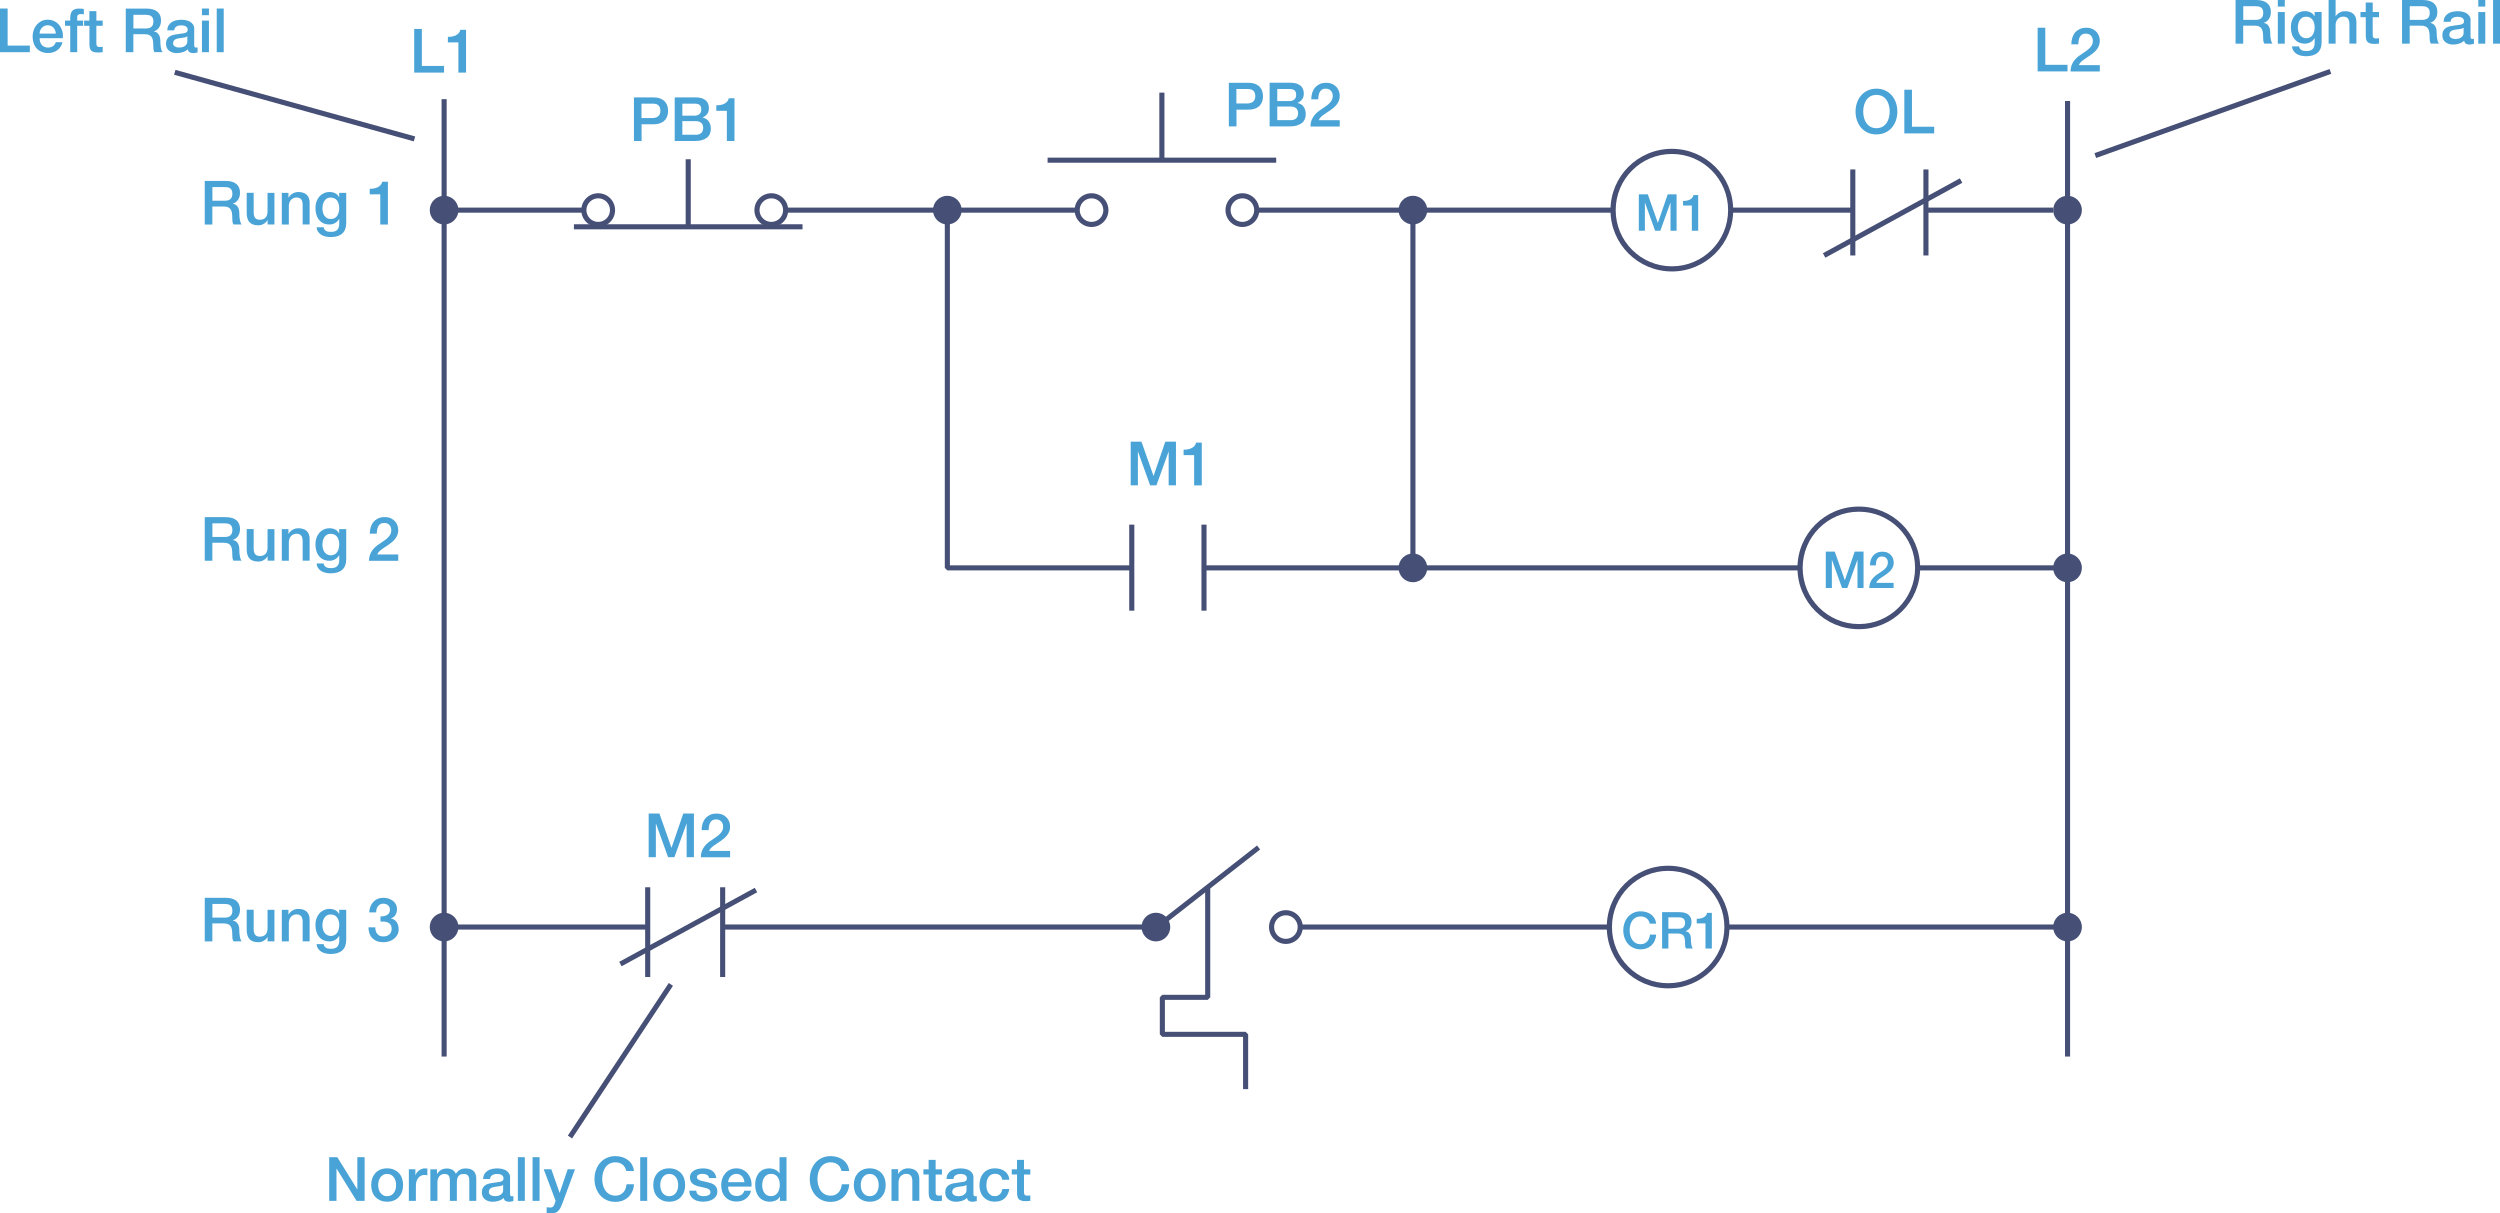 <svg width="546" height="265" viewBox="0 0 546 265" fill="none" xmlns="http://www.w3.org/2000/svg">
<g clip-path="url(#clip0)">
<path d="M38.019 16.329L90.373 30.878L90.674 29.799L38.319 15.261" fill="#464F75"/>
<path d="M96.439 21.657V230.752H97.552V21.657" fill="#464F75"/>
<path d="M146.055 214.69L124.018 248.015L124.942 248.638L146.979 215.301" fill="#464F75"/>
<path d="M135.76 211.03L165.376 194.868L164.842 193.9L135.237 210.062" fill="#464F75"/>
<path d="M96.995 203.021H141.458V201.909H96.995" fill="#464F75"/>
<path d="M157.83 203.021H252.644L252.989 202.899L275.215 185.524L274.536 184.657L252.444 201.909H157.83V203.021Z" fill="#464F75"/>
<path d="M100.123 202.465C100.123 204.2 98.72 205.602 96.995 205.602C95.27 205.602 93.857 204.2 93.857 202.465C93.857 200.741 95.259 199.339 96.995 199.339C98.731 199.339 100.123 200.741 100.123 202.465Z" fill="#464F75"/>
<path d="M100.123 45.894C100.123 47.618 98.72 49.02 96.995 49.02C95.27 49.02 93.857 47.618 93.857 45.894C93.857 44.159 95.259 42.758 96.995 42.758C98.731 42.758 100.123 44.17 100.123 45.894Z" fill="#464F75"/>
<path d="M210.028 45.894C210.028 47.618 208.626 49.02 206.89 49.02C205.165 49.02 203.762 47.618 203.762 45.894C203.762 44.159 205.165 42.758 206.89 42.758C208.626 42.769 210.028 44.17 210.028 45.894Z" fill="#464F75"/>
<path d="M311.709 45.894C311.709 47.618 310.307 49.02 308.582 49.02C306.857 49.02 305.443 47.618 305.443 45.894C305.443 44.159 306.845 42.758 308.582 42.758C310.318 42.758 311.709 44.17 311.709 45.894Z" fill="#464F75"/>
<path d="M311.709 124.024C311.709 125.748 310.307 127.161 308.582 127.161C306.857 127.161 305.443 125.759 305.443 124.024C305.443 122.289 306.845 120.887 308.582 120.887C310.318 120.887 311.709 122.3 311.709 124.024Z" fill="#464F75"/>
<path d="M454.681 45.894C454.681 47.618 453.279 49.02 451.542 49.02C449.806 49.02 448.415 47.618 448.415 45.894C448.415 44.159 449.817 42.758 451.542 42.758C453.268 42.758 454.681 44.17 454.681 45.894Z" fill="#464F75"/>
<path d="M454.681 124.024C454.681 125.748 453.279 127.161 451.542 127.161C449.806 127.161 448.415 125.759 448.415 124.024C448.415 122.289 449.817 120.887 451.542 120.887C453.268 120.887 454.681 122.3 454.681 124.024Z" fill="#464F75"/>
<path d="M454.681 202.465C454.681 204.2 453.279 205.602 451.542 205.602C449.806 205.602 448.415 204.2 448.415 202.465C448.415 200.741 449.817 199.339 451.542 199.339C453.268 199.339 454.681 200.741 454.681 202.465Z" fill="#464F75"/>
<path d="M133.779 45.895H133.222C133.222 47.318 132.065 48.464 130.651 48.464C129.227 48.464 128.08 47.307 128.069 45.895C128.069 44.471 129.227 43.325 130.651 43.314C132.076 43.314 133.222 44.471 133.222 45.895H133.779H134.335C134.335 43.859 132.688 42.202 130.651 42.202C128.615 42.202 126.956 43.848 126.956 45.895C126.956 47.93 128.603 49.576 130.651 49.576C132.688 49.576 134.335 47.93 134.335 45.895H133.779Z" fill="#464F75"/>
<path d="M171.586 45.895H171.03C171.03 47.318 169.872 48.464 168.459 48.464C167.034 48.464 165.888 47.307 165.877 45.895C165.877 44.471 167.034 43.325 168.459 43.314C169.884 43.314 171.03 44.471 171.03 45.895H171.586H172.143C172.143 43.859 170.496 42.202 168.459 42.202C166.422 42.202 164.764 43.848 164.764 45.895C164.764 47.93 166.411 49.576 168.459 49.576C170.496 49.576 172.143 47.93 172.143 45.895H171.586Z" fill="#464F75"/>
<path d="M274.469 45.895H273.913C273.913 47.318 272.755 48.464 271.342 48.464C269.917 48.464 268.771 47.307 268.759 45.895C268.759 44.471 269.917 43.325 271.342 43.314C272.766 43.314 273.913 44.471 273.913 45.895H274.469H275.025C275.025 43.859 273.378 42.202 271.342 42.202C269.305 42.202 267.646 43.848 267.646 45.895C267.646 47.93 269.294 49.576 271.342 49.576C273.378 49.576 275.025 47.93 275.025 45.895H274.469Z" fill="#464F75"/>
<path d="M283.974 202.465H283.417C283.417 203.889 282.26 205.035 280.835 205.046C279.411 205.046 278.264 203.889 278.264 202.465C278.264 201.041 279.422 199.896 280.835 199.896C282.26 199.896 283.406 201.052 283.417 202.465H283.974H284.53C284.53 200.43 282.883 198.783 280.835 198.783C278.799 198.783 277.151 200.43 277.151 202.465C277.151 204.501 278.799 206.158 280.835 206.158C282.872 206.158 284.53 204.512 284.53 202.465H283.974Z" fill="#464F75"/>
<path d="M377.975 45.895H377.419C377.419 49.287 376.05 52.346 373.824 54.571C371.598 56.795 368.537 58.163 365.143 58.163C361.748 58.163 358.687 56.795 356.462 54.571C354.236 52.346 352.867 49.287 352.867 45.895C352.867 42.502 354.236 39.443 356.462 37.218C358.687 34.994 361.748 33.626 365.143 33.626C368.537 33.626 371.598 34.994 373.824 37.218C376.05 39.443 377.419 42.502 377.419 45.895H377.975H378.532C378.532 38.498 372.533 32.502 365.132 32.502C357.73 32.502 351.731 38.498 351.731 45.895C351.731 53.291 357.73 59.276 365.132 59.287C372.533 59.287 378.532 53.291 378.532 45.895H377.975Z" fill="#464F75"/>
<path d="M418.81 124.024H418.253C418.253 127.417 416.884 130.476 414.659 132.7C412.433 134.925 409.372 136.293 405.977 136.293C402.583 136.293 399.522 134.925 397.296 132.7C395.07 130.476 393.701 127.417 393.701 124.024C393.701 120.632 395.07 117.573 397.296 115.348C399.522 113.123 402.583 111.755 405.977 111.755C409.372 111.755 412.433 113.123 414.659 115.348C416.884 117.573 418.253 120.632 418.253 124.024H418.81H419.366C419.366 116.627 413.368 110.632 405.966 110.632C398.565 110.632 392.566 116.627 392.566 124.024C392.566 131.421 398.565 137.416 405.966 137.416C413.368 137.416 419.366 131.421 419.366 124.024H418.81Z" fill="#464F75"/>
<path d="M377.163 202.465H376.606C376.606 205.858 375.237 208.917 373.011 211.141C370.785 213.366 367.725 214.734 364.33 214.734C360.936 214.734 357.875 213.366 355.649 211.141C353.423 208.917 352.054 205.858 352.054 202.465C352.054 199.073 353.423 196.014 355.649 193.789C357.875 191.564 360.936 190.196 364.33 190.196C367.725 190.196 370.785 191.564 373.011 193.789C375.237 196.014 376.606 199.073 376.606 202.465H377.163H377.719C377.719 195.068 371.72 189.084 364.319 189.073C356.918 189.073 350.919 195.068 350.919 202.465C350.919 209.862 356.918 215.858 364.319 215.858C371.72 215.858 377.719 209.862 377.719 202.465H377.163Z" fill="#464F75"/>
<path d="M241.525 45.895H240.969C240.969 47.318 239.811 48.464 238.387 48.464C236.962 48.464 235.816 47.307 235.816 45.895C235.816 44.471 236.973 43.325 238.387 43.314C239.811 43.314 240.958 44.471 240.969 45.895H241.525H242.082C242.082 43.859 240.434 42.202 238.387 42.202C236.35 42.202 234.703 43.848 234.703 45.895C234.703 47.93 236.35 49.576 238.387 49.576C240.423 49.576 242.082 47.93 242.082 45.895H241.525Z" fill="#464F75"/>
<path d="M255.582 202.465C255.582 204.2 254.18 205.602 252.454 205.602C250.718 205.602 249.316 204.2 249.316 202.465C249.316 200.741 250.718 199.339 252.454 199.339C254.18 199.339 255.582 200.741 255.582 202.465Z" fill="#464F75"/>
<path d="M97.797 46.451H127.513V45.338H97.797" fill="#464F75"/>
<path d="M171.586 46.451H235.259V45.338H171.586" fill="#464F75"/>
<path d="M274.469 46.451H352.299V45.338H274.469" fill="#464F75"/>
<path d="M308.025 45.895V122.467H309.138V45.895" fill="#464F75"/>
<path d="M206.344 47.107V124.024L206.901 124.58H247.179V123.468H207.457V47.107H206.344Z" fill="#464F75"/>
<path d="M262.95 124.58H393.134V123.468H262.95" fill="#464F75"/>
<path d="M418.81 124.58H451.554V123.468H418.81" fill="#464F75"/>
<path d="M377.975 46.451H404.653V45.338H377.975" fill="#464F75"/>
<path d="M404.096 37.007V55.794H405.209V37.007" fill="#464F75"/>
<path d="M420.068 37.007V55.794H421.181V37.007" fill="#464F75"/>
<path d="M420.624 46.451H448.415V45.338H420.624" fill="#464F75"/>
<path d="M398.654 56.284L428.571 39.921L428.036 38.943L398.12 55.305" fill="#464F75"/>
<path d="M457.797 34.504L509.15 16.118L508.771 15.072L457.43 33.448" fill="#464F75"/>
<path d="M450.997 22.057V230.752H452.11V22.057" fill="#464F75"/>
<path d="M450.129 201.909H377.163V203.021H450.129" fill="#464F75"/>
<path d="M351.487 201.909H283.974V203.021H351.487" fill="#464F75"/>
<path d="M246.623 114.58V133.368H247.736V114.58" fill="#464F75"/>
<path d="M262.394 114.58V133.368H263.507V114.58" fill="#464F75"/>
<path d="M228.793 35.539H278.721V34.426H228.793" fill="#464F75"/>
<path d="M254.313 34.983V20.233H253.2V34.983" fill="#464F75"/>
<path d="M125.343 50.088H175.27V48.976H125.343" fill="#464F75"/>
<path d="M150.863 49.532V34.782H149.75V49.532" fill="#464F75"/>
<path d="M140.902 193.778V213.377H142.015V193.778" fill="#464F75"/>
<path d="M157.273 193.778V213.377H158.386V193.778" fill="#464F75"/>
<path d="M263.206 193.778V217.259H253.857L253.301 217.815V225.902L253.857 226.458H271.486V237.87H272.599V225.902L272.043 225.346H254.414V218.371H263.762L264.319 217.815V193.778H263.206Z" fill="#464F75"/>
<path d="M47.334 11.401H48.859V1.869H47.334V11.401ZM44.118 11.401H45.632V4.505H44.107V11.401H44.118ZM44.118 3.315H45.632V1.869H44.107V3.315H44.118ZM40.913 9.077C40.913 9.321 40.857 9.521 40.735 9.688C40.623 9.855 40.479 9.989 40.301 10.1C40.123 10.211 39.944 10.278 39.744 10.322C39.544 10.367 39.366 10.389 39.199 10.389C39.065 10.389 38.92 10.378 38.754 10.345C38.587 10.322 38.442 10.267 38.297 10.2C38.164 10.133 38.041 10.044 37.941 9.922C37.841 9.822 37.796 9.677 37.796 9.51C37.796 9.31 37.83 9.143 37.897 9.01C37.963 8.876 38.052 8.765 38.175 8.676C38.297 8.587 38.42 8.52 38.575 8.476C38.731 8.431 38.887 8.387 39.043 8.365C39.377 8.298 39.722 8.253 40.056 8.22C40.39 8.187 40.679 8.098 40.913 7.942V9.077ZM42.426 6.318C42.426 5.951 42.348 5.639 42.181 5.395C42.026 5.139 41.814 4.939 41.547 4.772C41.28 4.616 40.991 4.494 40.657 4.427C40.323 4.36 39.989 4.316 39.655 4.316C39.277 4.316 38.898 4.349 38.531 4.427C38.164 4.494 37.841 4.627 37.552 4.805C37.262 4.983 37.029 5.217 36.839 5.517C36.65 5.806 36.55 6.184 36.517 6.629H38.041C38.075 6.251 38.23 5.984 38.509 5.806C38.787 5.628 39.132 5.539 39.566 5.539C39.722 5.539 39.878 5.55 40.045 5.573C40.212 5.595 40.367 5.639 40.501 5.706C40.635 5.773 40.757 5.873 40.846 5.995C40.935 6.118 40.991 6.285 40.991 6.474C40.991 6.696 40.935 6.863 40.824 6.974C40.712 7.085 40.557 7.163 40.367 7.219C40.178 7.275 39.956 7.308 39.711 7.33C39.466 7.352 39.199 7.386 38.92 7.441C38.598 7.475 38.286 7.53 37.963 7.597C37.652 7.664 37.362 7.775 37.106 7.92C36.85 8.075 36.65 8.276 36.494 8.543C36.338 8.81 36.261 9.154 36.261 9.588C36.261 9.922 36.327 10.222 36.45 10.478C36.583 10.734 36.75 10.945 36.973 11.101C37.195 11.268 37.44 11.39 37.73 11.479C38.019 11.568 38.308 11.601 38.62 11.601C39.032 11.601 39.455 11.535 39.9 11.401C40.345 11.268 40.712 11.056 41.013 10.756C41.08 11.068 41.213 11.29 41.414 11.412C41.614 11.535 41.881 11.601 42.193 11.601L42.415 11.59L42.682 11.546L42.938 11.49L43.15 11.435V10.356L42.938 10.378H42.782C42.638 10.378 42.549 10.333 42.493 10.256C42.449 10.178 42.415 10.044 42.415 9.855V6.318H42.426ZM29.126 3.237H31.842C32.053 3.237 32.265 3.259 32.465 3.292C32.666 3.326 32.844 3.404 32.999 3.504C33.155 3.615 33.278 3.76 33.367 3.949C33.456 4.138 33.5 4.383 33.5 4.694C33.5 5.206 33.367 5.584 33.089 5.84C32.81 6.095 32.41 6.218 31.875 6.218H29.137V3.237H29.126ZM27.457 11.401H29.126V7.475H31.586C31.965 7.475 32.287 7.519 32.532 7.619C32.777 7.719 32.966 7.875 33.111 8.075C33.255 8.287 33.356 8.543 33.4 8.865C33.456 9.177 33.478 9.555 33.478 9.989C33.478 10.222 33.489 10.456 33.511 10.712C33.534 10.956 33.612 11.19 33.734 11.39H35.526C35.348 11.19 35.214 10.867 35.136 10.411C35.047 9.955 35.014 9.444 35.014 8.887C35.014 8.509 34.969 8.198 34.869 7.953C34.78 7.708 34.658 7.497 34.513 7.341C34.368 7.186 34.213 7.074 34.057 6.996C33.89 6.93 33.734 6.885 33.6 6.863V6.852C33.678 6.83 33.812 6.774 33.979 6.696C34.157 6.618 34.324 6.485 34.502 6.307C34.68 6.129 34.836 5.884 34.969 5.584C35.103 5.272 35.17 4.905 35.17 4.449C35.17 3.637 34.903 3.003 34.38 2.558C33.856 2.113 33.066 1.88 32.02 1.88H27.468V11.401H27.457ZM18.386 5.639H19.533V9.711C19.544 10 19.566 10.245 19.622 10.467C19.677 10.689 19.766 10.879 19.9 11.023C20.033 11.168 20.234 11.279 20.479 11.357C20.724 11.435 21.046 11.468 21.447 11.468C21.614 11.468 21.781 11.457 21.937 11.446C22.092 11.424 22.259 11.412 22.426 11.39V10.211C22.315 10.233 22.215 10.256 22.104 10.256C21.992 10.256 21.892 10.267 21.781 10.267C21.614 10.267 21.48 10.245 21.38 10.211L21.157 10.033C21.113 9.955 21.08 9.855 21.069 9.744C21.057 9.633 21.046 9.488 21.046 9.332V5.639H22.426V4.505H21.046V2.436H19.521V4.505H18.375V5.639H18.386ZM14.201 5.639H15.337V11.401H16.861V5.639H18.152V4.505H16.861V3.793C16.861 3.504 16.939 3.315 17.084 3.215C17.229 3.114 17.407 3.07 17.607 3.07C17.763 3.07 17.885 3.081 17.997 3.092C18.108 3.103 18.208 3.126 18.308 3.148V1.969C18.086 1.902 17.73 1.88 17.24 1.88C16.995 1.88 16.75 1.902 16.528 1.958C16.305 2.002 16.093 2.102 15.915 2.247C15.737 2.391 15.593 2.603 15.492 2.87C15.392 3.137 15.337 3.493 15.337 3.926V4.505H14.201V5.639ZM13.712 8.342C13.778 7.831 13.745 7.33 13.612 6.841C13.478 6.351 13.278 5.929 12.988 5.55C12.699 5.172 12.343 4.872 11.909 4.649C11.475 4.427 10.985 4.305 10.451 4.305C9.939 4.305 9.471 4.405 9.06 4.594C8.659 4.805 8.314 5.072 8.024 5.406C7.735 5.74 7.513 6.118 7.357 6.563C7.201 7.008 7.123 7.464 7.123 7.953C7.123 8.487 7.201 8.976 7.346 9.421C7.49 9.866 7.713 10.245 8.002 10.567C8.292 10.89 8.648 11.134 9.06 11.312C9.482 11.49 9.961 11.579 10.506 11.579C10.885 11.579 11.241 11.524 11.586 11.424C11.931 11.323 12.243 11.168 12.51 10.967C12.777 10.767 13.022 10.523 13.222 10.222C13.422 9.933 13.556 9.599 13.634 9.221H12.187C12.053 9.599 11.853 9.889 11.575 10.078C11.297 10.267 10.941 10.389 10.495 10.389C10.172 10.389 9.894 10.333 9.672 10.222C9.438 10.111 9.249 9.966 9.093 9.777C8.948 9.588 8.826 9.366 8.759 9.121C8.681 8.876 8.648 8.609 8.648 8.342H13.712ZM8.637 7.341C8.648 7.085 8.703 6.841 8.792 6.618C8.881 6.396 9.015 6.207 9.171 6.04C9.327 5.873 9.516 5.751 9.727 5.651C9.95 5.562 10.195 5.517 10.462 5.517C10.718 5.517 10.952 5.573 11.163 5.673C11.374 5.773 11.553 5.906 11.697 6.073C11.842 6.24 11.964 6.429 12.042 6.652C12.131 6.874 12.176 7.108 12.198 7.341H8.637ZM0 11.401H6.522V9.955H1.669V1.869H0V11.401Z" fill="#49A3D6"/>
<path d="M80.757 42.435H83.05V49.031H84.719V39.688H83.473C83.417 39.977 83.306 40.211 83.128 40.411C82.95 40.611 82.749 40.767 82.504 40.889C82.26 41.011 81.981 41.1 81.681 41.156C81.38 41.212 81.069 41.234 80.746 41.234V42.435H80.757ZM71.408 47.63C71.186 47.496 70.996 47.318 70.852 47.107C70.707 46.896 70.596 46.651 70.529 46.384C70.462 46.117 70.418 45.839 70.418 45.55C70.418 45.261 70.451 44.982 70.507 44.693C70.573 44.404 70.674 44.148 70.818 43.915C70.963 43.692 71.152 43.503 71.375 43.358C71.597 43.214 71.887 43.147 72.232 43.147C72.566 43.147 72.844 43.214 73.078 43.336C73.311 43.459 73.501 43.625 73.656 43.848C73.801 44.059 73.912 44.304 73.979 44.582C74.046 44.86 74.09 45.138 74.09 45.438C74.09 45.728 74.057 46.028 73.99 46.317C73.923 46.606 73.812 46.862 73.667 47.096C73.523 47.329 73.334 47.507 73.089 47.641C72.844 47.774 72.566 47.83 72.232 47.83C71.909 47.83 71.631 47.763 71.408 47.63ZM75.604 42.124H74.079V43.069H74.057C73.857 42.68 73.578 42.391 73.211 42.213C72.844 42.035 72.443 41.935 72.009 41.935C71.519 41.935 71.085 42.024 70.696 42.213C70.306 42.402 69.984 42.647 69.716 42.969C69.449 43.281 69.249 43.648 69.104 44.07C68.96 44.493 68.893 44.927 68.893 45.394C68.893 45.895 68.948 46.362 69.071 46.795C69.182 47.229 69.371 47.619 69.627 47.952C69.883 48.286 70.206 48.553 70.585 48.742C70.963 48.931 71.442 49.031 71.998 49.031C72.421 49.031 72.822 48.92 73.189 48.709C73.556 48.497 73.846 48.197 74.068 47.819H74.09V48.876C74.09 49.443 73.946 49.877 73.667 50.188C73.378 50.488 72.933 50.644 72.321 50.644C72.12 50.644 71.942 50.633 71.764 50.611C71.586 50.589 71.419 50.544 71.275 50.466C71.13 50.388 70.996 50.288 70.896 50.155C70.796 50.021 70.718 49.843 70.674 49.632H69.149C69.182 50.032 69.305 50.366 69.494 50.644C69.694 50.922 69.928 51.145 70.217 51.312C70.507 51.478 70.829 51.601 71.174 51.667C71.531 51.734 71.876 51.779 72.221 51.779C73.311 51.779 74.157 51.523 74.736 51.011C75.315 50.499 75.615 49.721 75.615 48.686V42.124H75.604ZM61.558 49.031H63.083V44.96C63.083 44.715 63.128 44.471 63.206 44.248C63.283 44.026 63.395 43.837 63.539 43.67C63.684 43.503 63.851 43.381 64.062 43.281C64.274 43.18 64.497 43.136 64.753 43.136C65.209 43.136 65.543 43.258 65.754 43.503C65.966 43.748 66.088 44.137 66.099 44.682V49.02H67.624V44.282C67.624 43.503 67.401 42.913 66.967 42.524C66.533 42.135 65.932 41.935 65.175 41.935C64.719 41.935 64.307 42.046 63.929 42.257C63.551 42.468 63.25 42.78 63.016 43.158L62.994 43.136V42.124H61.547V49.031H61.558ZM59.956 42.124H58.431V46.128C58.431 46.395 58.398 46.64 58.342 46.873C58.286 47.107 58.186 47.307 58.053 47.463C57.919 47.63 57.741 47.763 57.529 47.852C57.318 47.941 57.051 47.997 56.728 47.997C56.305 47.997 55.982 47.874 55.749 47.619C55.515 47.363 55.404 46.94 55.404 46.339V42.113H53.879V46.495C53.879 47.407 54.079 48.086 54.491 48.531C54.892 48.976 55.548 49.209 56.461 49.209C56.839 49.209 57.218 49.109 57.585 48.898C57.952 48.686 58.231 48.408 58.42 48.063H58.442V49.02H59.933V42.124H59.956ZM46.377 40.856H49.093C49.305 40.856 49.516 40.878 49.716 40.911C49.917 40.945 50.095 41.023 50.251 41.123C50.406 41.234 50.529 41.379 50.618 41.568C50.707 41.757 50.751 42.001 50.751 42.313C50.751 42.825 50.618 43.203 50.34 43.459C50.061 43.714 49.661 43.837 49.127 43.837H46.389V40.856H46.377ZM44.708 49.031H46.377V45.105H48.837C49.215 45.105 49.538 45.149 49.783 45.249C50.028 45.349 50.217 45.505 50.362 45.705C50.507 45.917 50.607 46.173 50.651 46.495C50.707 46.807 50.729 47.185 50.729 47.619C50.729 47.852 50.74 48.086 50.763 48.342C50.785 48.586 50.863 48.82 50.985 49.02H52.777C52.599 48.82 52.465 48.497 52.388 48.041C52.298 47.585 52.265 47.074 52.265 46.517C52.265 46.139 52.221 45.828 52.12 45.583C52.031 45.338 51.909 45.127 51.764 44.971C51.62 44.816 51.464 44.704 51.308 44.627C51.141 44.56 50.985 44.515 50.852 44.493V44.471C50.929 44.449 51.063 44.393 51.23 44.315C51.408 44.237 51.575 44.104 51.753 43.926C51.931 43.748 52.087 43.503 52.221 43.203C52.354 42.902 52.421 42.524 52.421 42.079C52.421 41.267 52.154 40.633 51.631 40.188C51.108 39.743 50.317 39.51 49.271 39.51H44.719V49.031H44.708Z" fill="#49A3D6"/>
<path d="M86.956 121.099H82.404C82.471 120.898 82.582 120.698 82.749 120.52C82.916 120.342 83.117 120.164 83.339 119.997C83.562 119.831 83.818 119.664 84.085 119.486C84.352 119.319 84.619 119.141 84.886 118.952C85.153 118.763 85.409 118.563 85.665 118.351C85.91 118.14 86.133 117.906 86.333 117.65C86.533 117.395 86.689 117.117 86.8 116.816C86.912 116.516 86.978 116.171 86.978 115.804C86.978 115.504 86.934 115.181 86.834 114.847C86.734 114.514 86.567 114.202 86.333 113.924C86.099 113.646 85.788 113.401 85.409 113.212C85.031 113.023 84.552 112.934 83.985 112.934C83.462 112.934 82.994 113.023 82.605 113.212C82.215 113.401 81.87 113.646 81.592 113.969C81.314 114.291 81.113 114.669 80.969 115.114C80.835 115.559 80.757 116.038 80.757 116.549H82.282C82.293 116.216 82.326 115.915 82.382 115.626C82.438 115.337 82.527 115.092 82.649 114.881C82.772 114.669 82.927 114.503 83.128 114.391C83.328 114.269 83.584 114.213 83.885 114.213C84.218 114.213 84.486 114.269 84.686 114.38C84.886 114.491 85.053 114.625 85.164 114.792C85.276 114.959 85.354 115.137 85.398 115.326C85.443 115.515 85.454 115.693 85.454 115.871C85.443 116.238 85.354 116.56 85.175 116.838C84.998 117.117 84.775 117.383 84.497 117.617C84.218 117.851 83.918 118.084 83.584 118.296C83.25 118.507 82.939 118.718 82.638 118.941C82.004 119.363 81.503 119.875 81.147 120.454C80.779 121.032 80.59 121.71 80.59 122.478H86.978V121.099H86.956ZM71.408 121.065C71.186 120.932 70.996 120.754 70.852 120.543C70.707 120.331 70.596 120.086 70.529 119.819C70.462 119.553 70.418 119.274 70.418 118.985C70.418 118.696 70.451 118.418 70.507 118.129C70.573 117.84 70.674 117.584 70.818 117.35C70.963 117.128 71.152 116.939 71.375 116.794C71.597 116.649 71.887 116.583 72.232 116.583C72.566 116.583 72.844 116.649 73.078 116.772C73.311 116.894 73.501 117.061 73.656 117.283C73.801 117.495 73.912 117.739 73.979 118.018C74.046 118.296 74.09 118.574 74.09 118.874C74.09 119.163 74.057 119.464 73.99 119.753C73.923 120.042 73.812 120.298 73.667 120.531C73.523 120.765 73.334 120.943 73.089 121.076C72.844 121.21 72.566 121.288 72.232 121.288C71.909 121.266 71.631 121.199 71.408 121.065ZM75.604 115.559H74.079V116.505H74.057C73.857 116.115 73.578 115.826 73.211 115.648C72.844 115.47 72.443 115.37 72.009 115.37C71.519 115.37 71.085 115.459 70.696 115.648C70.306 115.837 69.984 116.082 69.716 116.405C69.449 116.716 69.249 117.083 69.104 117.506C68.96 117.929 68.893 118.362 68.893 118.83C68.893 119.33 68.948 119.797 69.071 120.231C69.182 120.665 69.371 121.054 69.627 121.388C69.883 121.722 70.206 121.989 70.585 122.178C70.963 122.367 71.442 122.467 71.998 122.467C72.421 122.467 72.822 122.356 73.189 122.144C73.556 121.933 73.846 121.633 74.068 121.254H74.09V122.311C74.09 122.878 73.946 123.312 73.667 123.624C73.378 123.924 72.933 124.08 72.321 124.08C72.12 124.08 71.942 124.069 71.764 124.046C71.586 124.024 71.419 123.98 71.275 123.902C71.13 123.824 70.996 123.724 70.896 123.59C70.796 123.457 70.718 123.279 70.674 123.067H69.149C69.182 123.468 69.305 123.802 69.494 124.08C69.694 124.358 69.928 124.58 70.217 124.747C70.507 124.914 70.829 125.036 71.174 125.103C71.531 125.17 71.876 125.214 72.221 125.214C73.311 125.214 74.157 124.958 74.736 124.447C75.315 123.935 75.615 123.156 75.615 122.122V115.559H75.604ZM61.558 122.467H63.083V118.396C63.083 118.151 63.128 117.906 63.206 117.684C63.283 117.461 63.395 117.272 63.539 117.105C63.684 116.939 63.851 116.816 64.062 116.716C64.274 116.616 64.497 116.572 64.753 116.572C65.209 116.572 65.543 116.694 65.754 116.939C65.966 117.183 66.088 117.573 66.099 118.118V122.456H67.624V117.717C67.624 116.939 67.401 116.349 66.967 115.96C66.533 115.57 65.932 115.37 65.175 115.37C64.719 115.37 64.307 115.481 63.929 115.693C63.551 115.904 63.25 116.216 63.016 116.594L62.994 116.572V115.559H61.547V122.467H61.558ZM59.956 115.559H58.431V119.564C58.431 119.831 58.398 120.075 58.342 120.309C58.286 120.543 58.186 120.743 58.053 120.898C57.919 121.065 57.741 121.199 57.529 121.288C57.318 121.377 57.051 121.432 56.728 121.432C56.305 121.432 55.982 121.31 55.749 121.054C55.515 120.798 55.404 120.376 55.404 119.775V115.548H53.879V119.931C53.879 120.843 54.079 121.521 54.491 121.966C54.892 122.411 55.548 122.645 56.461 122.645C56.839 122.645 57.218 122.545 57.585 122.333C57.952 122.122 58.231 121.844 58.42 121.499H58.442V122.456H59.933V115.559H59.956ZM46.377 114.291H49.093C49.305 114.291 49.516 114.313 49.716 114.347C49.917 114.38 50.095 114.458 50.251 114.558C50.406 114.669 50.529 114.814 50.618 115.003C50.707 115.192 50.751 115.437 50.751 115.748C50.751 116.26 50.618 116.638 50.34 116.894C50.061 117.15 49.661 117.272 49.127 117.272H46.389V114.291H46.377ZM44.708 122.467H46.377V118.54H48.837C49.215 118.54 49.538 118.585 49.783 118.685C50.028 118.785 50.217 118.941 50.362 119.141C50.507 119.352 50.607 119.608 50.651 119.931C50.707 120.242 50.729 120.62 50.729 121.054C50.729 121.288 50.74 121.521 50.763 121.777C50.785 122.022 50.863 122.255 50.985 122.456H52.777C52.599 122.255 52.465 121.933 52.388 121.477C52.298 121.021 52.265 120.509 52.265 119.953C52.265 119.575 52.221 119.263 52.12 119.019C52.031 118.774 51.909 118.563 51.764 118.407C51.62 118.251 51.464 118.14 51.308 118.062C51.141 117.995 50.985 117.951 50.852 117.929V117.906C50.929 117.884 51.063 117.828 51.23 117.751C51.408 117.673 51.575 117.539 51.753 117.361C51.931 117.183 52.087 116.939 52.221 116.638C52.354 116.338 52.421 115.96 52.421 115.515C52.421 114.703 52.154 114.069 51.631 113.624C51.108 113.179 50.317 112.945 49.271 112.945H44.719V122.467H44.708Z" fill="#49A3D6"/>
<path d="M83.094 201.264C83.395 201.253 83.695 201.264 83.985 201.286C84.274 201.308 84.53 201.386 84.764 201.497C84.998 201.609 85.187 201.776 85.32 201.987C85.465 202.198 85.532 202.487 85.532 202.854C85.532 203.388 85.365 203.8 85.02 204.089C84.675 204.378 84.252 204.523 83.74 204.523C83.139 204.523 82.694 204.334 82.393 203.956C82.093 203.578 81.959 203.099 81.97 202.532H80.468C80.479 203.021 80.557 203.466 80.69 203.867C80.835 204.267 81.035 204.612 81.314 204.89C81.592 205.168 81.926 205.391 82.326 205.546C82.727 205.702 83.206 205.78 83.751 205.78C84.196 205.78 84.619 205.713 85.02 205.58C85.42 205.446 85.776 205.257 86.077 205.012C86.377 204.768 86.622 204.467 86.8 204.123C86.978 203.767 87.068 203.377 87.068 202.932C87.068 202.332 86.923 201.809 86.622 201.386C86.322 200.964 85.91 200.697 85.376 200.596V200.574C85.832 200.419 86.166 200.163 86.377 199.807C86.589 199.451 86.7 199.039 86.7 198.572C86.7 198.16 86.611 197.805 86.444 197.482C86.277 197.159 86.055 196.904 85.765 196.703C85.476 196.503 85.164 196.347 84.819 196.236C84.474 196.125 84.107 196.08 83.74 196.08C83.272 196.08 82.849 196.158 82.471 196.325C82.093 196.481 81.781 196.703 81.514 196.993C81.247 197.282 81.046 197.615 80.891 198.005C80.735 198.394 80.657 198.817 80.635 199.262H82.159C82.148 199.017 82.182 198.783 82.237 198.561C82.304 198.338 82.393 198.127 82.527 197.949C82.66 197.771 82.816 197.627 83.016 197.515C83.217 197.404 83.439 197.36 83.706 197.36C84.129 197.36 84.486 197.482 84.753 197.716C85.02 197.96 85.164 198.272 85.164 198.672C85.164 198.961 85.109 199.195 84.986 199.395C84.864 199.595 84.708 199.74 84.508 199.851C84.307 199.962 84.085 200.04 83.84 200.085C83.595 200.129 83.339 200.152 83.094 200.14V201.264ZM71.408 204.2C71.186 204.067 70.996 203.889 70.852 203.678C70.707 203.466 70.596 203.222 70.529 202.955C70.462 202.688 70.418 202.41 70.418 202.12C70.418 201.831 70.451 201.553 70.507 201.264C70.573 200.975 70.674 200.719 70.818 200.485C70.963 200.263 71.152 200.074 71.375 199.929C71.597 199.784 71.887 199.718 72.232 199.718C72.566 199.718 72.844 199.784 73.078 199.907C73.311 200.029 73.501 200.196 73.656 200.419C73.801 200.63 73.912 200.875 73.979 201.153C74.046 201.431 74.09 201.709 74.09 202.009C74.09 202.298 74.057 202.599 73.99 202.888C73.923 203.177 73.812 203.433 73.668 203.667C73.523 203.9 73.334 204.078 73.089 204.212C72.844 204.345 72.566 204.423 72.232 204.423C71.909 204.401 71.631 204.334 71.408 204.2ZM75.604 198.694H74.079V199.64H74.057C73.857 199.251 73.578 198.961 73.211 198.783C72.844 198.605 72.443 198.505 72.009 198.505C71.519 198.505 71.085 198.594 70.696 198.783C70.306 198.972 69.984 199.217 69.716 199.54C69.449 199.851 69.249 200.218 69.104 200.641C68.96 201.064 68.893 201.497 68.893 201.965C68.893 202.465 68.948 202.932 69.071 203.366C69.182 203.8 69.371 204.189 69.627 204.523C69.883 204.857 70.206 205.124 70.585 205.313C70.963 205.502 71.442 205.602 71.998 205.602C72.421 205.602 72.822 205.491 73.189 205.279C73.556 205.068 73.846 204.768 74.068 204.39H74.09V205.446C74.09 206.013 73.946 206.447 73.668 206.759C73.378 207.059 72.933 207.215 72.321 207.215C72.12 207.215 71.942 207.204 71.764 207.181C71.586 207.159 71.419 207.115 71.275 207.037C71.13 206.959 70.996 206.859 70.896 206.725C70.796 206.592 70.718 206.414 70.674 206.203H69.149C69.182 206.603 69.305 206.937 69.494 207.215C69.694 207.493 69.928 207.715 70.217 207.882C70.507 208.049 70.829 208.171 71.174 208.238C71.531 208.305 71.876 208.349 72.221 208.349C73.311 208.349 74.157 208.094 74.736 207.582C75.315 207.07 75.615 206.292 75.615 205.257V198.694H75.604ZM61.558 205.602H63.083V201.531C63.083 201.286 63.128 201.041 63.206 200.819C63.283 200.596 63.395 200.407 63.539 200.241C63.684 200.074 63.851 199.951 64.062 199.851C64.274 199.751 64.497 199.707 64.753 199.707C65.209 199.707 65.543 199.829 65.754 200.074C65.966 200.318 66.088 200.708 66.099 201.253V205.591H67.624V200.852C67.624 200.074 67.401 199.484 66.967 199.095C66.533 198.706 65.932 198.505 65.175 198.505C64.719 198.505 64.307 198.617 63.929 198.828C63.551 199.039 63.25 199.351 63.016 199.729L62.994 199.707V198.694H61.547V205.602H61.558ZM59.956 198.694H58.431V202.699C58.431 202.966 58.398 203.21 58.342 203.444C58.286 203.678 58.186 203.878 58.053 204.034C57.919 204.2 57.741 204.334 57.529 204.423C57.318 204.512 57.051 204.567 56.728 204.567C56.305 204.567 55.982 204.445 55.749 204.189C55.515 203.933 55.404 203.511 55.404 202.91V198.683H53.879V203.066C53.879 203.978 54.079 204.656 54.491 205.101C54.892 205.546 55.548 205.78 56.461 205.78C56.839 205.78 57.218 205.68 57.585 205.468C57.952 205.257 58.231 204.979 58.42 204.634H58.442V205.591H59.933V198.694H59.956ZM46.377 197.426H49.093C49.305 197.426 49.516 197.449 49.716 197.482C49.917 197.515 50.095 197.593 50.251 197.693C50.406 197.805 50.529 197.949 50.618 198.138C50.707 198.327 50.751 198.572 50.751 198.884C50.751 199.395 50.618 199.773 50.34 200.029C50.061 200.285 49.661 200.407 49.127 200.407H46.389V197.426H46.377ZM44.708 205.602H46.377V201.675H48.837C49.215 201.675 49.538 201.72 49.783 201.82C50.028 201.92 50.217 202.076 50.362 202.276C50.507 202.487 50.607 202.743 50.651 203.066C50.707 203.377 50.729 203.755 50.729 204.189C50.729 204.423 50.74 204.656 50.763 204.912C50.785 205.157 50.863 205.391 50.985 205.591H52.777C52.599 205.391 52.465 205.068 52.388 204.612C52.298 204.156 52.265 203.644 52.265 203.088C52.265 202.71 52.221 202.398 52.12 202.154C52.031 201.909 51.909 201.698 51.764 201.542C51.62 201.386 51.464 201.275 51.308 201.197C51.141 201.13 50.985 201.086 50.852 201.064V201.041C50.929 201.019 51.063 200.964 51.23 200.886C51.408 200.808 51.575 200.674 51.753 200.496C51.931 200.318 52.087 200.074 52.221 199.773C52.354 199.473 52.421 199.095 52.421 198.65C52.421 197.838 52.154 197.204 51.631 196.759C51.108 196.314 50.317 196.08 49.271 196.08H44.719V205.602H44.708Z" fill="#49A3D6"/>
<path d="M220.98 256.502H222.126V260.573C222.137 260.862 222.16 261.107 222.215 261.329C222.271 261.552 222.36 261.741 222.493 261.885C222.627 262.03 222.827 262.141 223.072 262.219C223.317 262.297 223.64 262.33 224.04 262.33C224.207 262.33 224.374 262.319 224.53 262.308C224.686 262.286 224.853 262.275 225.02 262.253V261.073C224.909 261.096 224.808 261.118 224.697 261.118C224.586 261.118 224.486 261.129 224.374 261.129C224.207 261.129 224.074 261.107 223.974 261.073L223.751 260.895C223.707 260.818 223.673 260.718 223.662 260.606C223.651 260.495 223.64 260.35 223.64 260.195V256.513H225.02V255.378H223.64V253.309H222.115V255.378H220.969V256.502H220.98ZM220.434 257.67C220.401 257.247 220.29 256.869 220.112 256.557C219.934 256.246 219.7 255.99 219.422 255.779C219.143 255.579 218.821 255.423 218.465 255.323C218.108 255.223 217.719 255.167 217.318 255.167C216.751 255.167 216.25 255.267 215.827 255.456C215.404 255.645 215.048 255.912 214.769 256.246C214.48 256.58 214.269 256.969 214.124 257.425C213.979 257.881 213.912 258.359 213.912 258.882C213.912 259.394 213.99 259.861 214.135 260.295C214.28 260.729 214.502 261.107 214.781 261.418C215.07 261.73 215.415 261.986 215.827 262.164C216.239 262.342 216.717 262.442 217.263 262.442C218.153 262.442 218.865 262.208 219.411 261.73C219.945 261.251 220.29 260.562 220.434 259.672H218.91C218.843 260.172 218.654 260.562 218.364 260.829C218.075 261.096 217.708 261.24 217.263 261.24C216.929 261.24 216.65 261.174 216.417 261.029C216.183 260.884 215.994 260.706 215.849 260.484C215.704 260.261 215.593 260.006 215.526 259.728C215.459 259.438 215.426 259.16 215.426 258.871C215.426 258.348 215.493 257.926 215.615 257.592C215.738 257.269 215.894 257.013 216.083 256.835C216.272 256.658 216.472 256.524 216.695 256.457C216.917 256.391 217.129 256.357 217.318 256.357C217.741 256.357 218.097 256.468 218.375 256.68C218.654 256.902 218.832 257.225 218.887 257.648H220.434V257.67ZM211.086 259.939C211.086 260.184 211.03 260.384 210.907 260.551C210.796 260.718 210.651 260.851 210.473 260.962C210.295 261.073 210.117 261.14 209.917 261.185C209.717 261.229 209.538 261.251 209.372 261.251C209.238 261.251 209.093 261.24 208.926 261.207C208.759 261.185 208.615 261.129 208.47 261.062C208.336 260.996 208.214 260.907 208.114 260.784C208.014 260.673 207.969 260.528 207.969 260.362C207.969 260.161 208.003 259.994 208.069 259.861C208.136 259.728 208.225 259.616 208.348 259.527C208.47 259.438 208.592 259.372 208.748 259.327C208.904 259.283 209.06 259.238 209.216 259.216C209.55 259.149 209.895 259.105 210.229 259.071C210.562 259.038 210.852 258.949 211.086 258.793V259.939ZM212.61 257.18C212.61 256.813 212.532 256.502 212.365 256.257C212.21 256.001 211.998 255.801 211.731 255.634C211.464 255.478 211.175 255.356 210.841 255.289C210.507 255.223 210.173 255.178 209.839 255.178C209.461 255.178 209.082 255.212 208.715 255.289C208.348 255.356 208.025 255.49 207.735 255.668C207.446 255.846 207.212 256.079 207.023 256.379C206.834 256.669 206.734 257.047 206.7 257.492H208.225C208.259 257.114 208.414 256.847 208.693 256.669C208.971 256.491 209.316 256.402 209.75 256.402C209.906 256.402 210.062 256.413 210.229 256.435C210.395 256.457 210.551 256.502 210.685 256.569C210.818 256.635 210.941 256.735 211.03 256.858C211.119 256.98 211.175 257.147 211.175 257.336C211.175 257.559 211.119 257.725 211.008 257.837C210.896 257.948 210.74 258.026 210.551 258.081C210.362 258.137 210.139 258.17 209.895 258.193C209.65 258.215 209.383 258.248 209.104 258.304C208.782 258.337 208.47 258.393 208.147 258.459C207.836 258.526 207.546 258.637 207.29 258.782C207.034 258.938 206.834 259.138 206.678 259.405C206.522 259.672 206.444 260.017 206.444 260.451C206.444 260.784 206.511 261.085 206.634 261.34C206.767 261.596 206.934 261.808 207.157 261.963C207.379 262.13 207.624 262.253 207.914 262.342C208.203 262.431 208.492 262.464 208.804 262.464C209.216 262.464 209.639 262.397 210.084 262.264C210.529 262.13 210.896 261.919 211.197 261.618C211.264 261.93 211.397 262.152 211.597 262.275C211.798 262.397 212.065 262.464 212.377 262.464L212.599 262.453L212.866 262.408L213.122 262.353L213.334 262.297V261.24L213.122 261.263H212.966C212.822 261.263 212.733 261.218 212.677 261.14C212.633 261.062 212.599 260.929 212.599 260.74V257.18H212.61ZM201.681 256.502H202.827V260.573C202.838 260.862 202.861 261.107 202.916 261.329C202.972 261.552 203.061 261.741 203.195 261.885C203.328 262.03 203.528 262.141 203.773 262.219C204.018 262.297 204.341 262.33 204.742 262.33C204.909 262.33 205.075 262.319 205.231 262.308C205.387 262.286 205.554 262.275 205.721 262.253V261.073C205.61 261.096 205.51 261.118 205.398 261.118C205.287 261.118 205.187 261.129 205.075 261.129C204.909 261.129 204.775 261.107 204.675 261.073L204.452 260.895C204.408 260.818 204.374 260.718 204.363 260.606C204.352 260.495 204.341 260.35 204.341 260.195V256.513H205.721V255.378H204.341V253.309H202.816V255.378H201.67V256.502H201.681ZM194.714 262.264H196.239V258.193C196.239 257.948 196.283 257.703 196.361 257.481C196.439 257.258 196.55 257.069 196.695 256.902C196.84 256.735 197.006 256.613 197.218 256.513C197.429 256.413 197.652 256.368 197.908 256.368C198.364 256.368 198.698 256.491 198.91 256.735C199.121 256.98 199.244 257.369 199.255 257.914V262.253H200.779V257.514C200.779 256.735 200.557 256.146 200.123 255.757C199.689 255.367 199.088 255.167 198.331 255.167C197.875 255.167 197.463 255.278 197.084 255.49C196.706 255.701 196.405 256.012 196.172 256.391L196.149 256.368V255.356H194.703V262.264H194.714ZM189.071 261.04C188.826 260.895 188.615 260.706 188.459 260.484C188.303 260.25 188.181 259.994 188.103 259.705C188.025 259.416 187.991 259.116 187.991 258.815C187.991 258.526 188.025 258.226 188.103 257.937C188.181 257.647 188.292 257.381 188.459 257.158C188.615 256.936 188.826 256.747 189.071 256.602C189.316 256.457 189.616 256.391 189.95 256.391C190.284 256.391 190.585 256.457 190.83 256.602C191.074 256.747 191.286 256.924 191.442 257.158C191.597 257.381 191.72 257.647 191.798 257.937C191.876 258.226 191.909 258.526 191.909 258.815C191.909 259.116 191.876 259.416 191.798 259.705C191.72 259.994 191.609 260.25 191.442 260.484C191.286 260.718 191.074 260.907 190.83 261.04C190.585 261.174 190.284 261.251 189.95 261.251C189.616 261.251 189.327 261.185 189.071 261.04ZM191.431 262.175C191.865 261.997 192.232 261.741 192.521 261.418C192.811 261.096 193.044 260.718 193.2 260.273C193.356 259.828 193.434 259.338 193.434 258.804C193.434 258.282 193.356 257.792 193.2 257.347C193.044 256.902 192.822 256.524 192.521 256.201C192.221 255.879 191.853 255.634 191.431 255.445C190.996 255.267 190.507 255.167 189.95 255.167C189.394 255.167 188.904 255.256 188.47 255.445C188.036 255.623 187.669 255.879 187.379 256.201C187.09 256.524 186.856 256.902 186.7 257.347C186.545 257.792 186.467 258.282 186.467 258.804C186.467 259.338 186.545 259.828 186.7 260.273C186.856 260.718 187.079 261.096 187.379 261.418C187.68 261.741 188.047 261.986 188.47 262.175C188.904 262.353 189.394 262.453 189.95 262.453C190.507 262.453 190.996 262.364 191.431 262.175ZM185.465 255.768C185.409 255.256 185.276 254.789 185.053 254.388C184.831 253.988 184.541 253.643 184.174 253.365C183.818 253.087 183.395 252.876 182.927 252.72C182.46 252.575 181.948 252.497 181.414 252.497C180.701 252.497 180.067 252.631 179.499 252.898C178.932 253.165 178.453 253.521 178.064 253.977C177.674 254.433 177.374 254.956 177.162 255.567C176.951 256.179 176.851 256.813 176.851 257.492C176.851 258.181 176.951 258.827 177.162 259.427C177.374 260.028 177.674 260.562 178.064 261.018C178.453 261.474 178.932 261.83 179.499 262.097C180.067 262.364 180.701 262.486 181.414 262.486C181.993 262.486 182.527 262.397 183.005 262.208C183.484 262.019 183.907 261.752 184.263 261.418C184.619 261.073 184.897 260.673 185.109 260.195C185.32 259.728 185.443 259.205 185.476 258.637H183.851C183.818 258.982 183.74 259.305 183.629 259.616C183.517 259.917 183.35 260.184 183.15 260.406C182.95 260.629 182.705 260.806 182.415 260.94C182.126 261.073 181.803 261.129 181.425 261.129C180.913 261.129 180.479 261.029 180.112 260.818C179.744 260.606 179.444 260.339 179.21 259.995C178.976 259.65 178.809 259.26 178.698 258.827C178.587 258.393 178.531 257.948 178.531 257.492C178.531 257.036 178.587 256.591 178.698 256.157C178.809 255.723 178.976 255.334 179.21 254.989C179.444 254.644 179.744 254.377 180.112 254.166C180.479 253.966 180.924 253.854 181.425 253.854C181.77 253.854 182.082 253.899 182.338 253.999C182.594 254.099 182.827 254.222 183.028 254.388C183.228 254.555 183.384 254.755 183.506 254.989C183.629 255.223 183.729 255.478 183.796 255.745H185.465V255.768ZM166.567 257.97C166.634 257.67 166.745 257.403 166.901 257.169C167.057 256.936 167.257 256.747 167.502 256.591C167.747 256.446 168.047 256.368 168.403 256.368C168.993 256.368 169.461 256.58 169.794 257.013C170.139 257.436 170.306 258.037 170.306 258.804C170.306 259.105 170.273 259.405 170.195 259.694C170.117 259.983 170.006 260.239 169.85 260.473C169.694 260.706 169.494 260.895 169.249 261.029C169.004 261.174 168.715 261.24 168.37 261.24C168.036 261.24 167.758 261.174 167.513 261.04C167.268 260.907 167.079 260.729 166.923 260.506C166.767 260.284 166.656 260.028 166.578 259.75C166.5 259.461 166.467 259.171 166.467 258.882C166.467 258.571 166.5 258.27 166.567 257.97ZM171.775 252.731H170.251V256.257H170.228C170.117 256.068 169.972 255.912 169.794 255.768C169.616 255.634 169.427 255.512 169.227 255.423C169.026 255.334 168.804 255.267 168.581 255.234C168.359 255.189 168.136 255.178 167.925 255.178C167.546 255.178 167.179 255.245 166.823 255.389C166.467 255.523 166.144 255.745 165.866 256.035C165.587 256.324 165.365 256.702 165.187 257.158C165.02 257.614 164.931 258.148 164.931 258.771C164.931 259.283 164.998 259.772 165.131 260.217C165.265 260.662 165.465 261.051 165.732 261.385C165.999 261.719 166.333 261.974 166.745 262.164C167.157 262.353 167.624 262.453 168.169 262.453C168.604 262.453 169.015 262.364 169.416 262.197C169.806 262.019 170.106 261.741 170.306 261.34H170.329V262.275H171.775V252.731ZM164.107 259.205C164.174 258.693 164.141 258.193 164.007 257.703C163.873 257.214 163.673 256.791 163.384 256.413C163.094 256.035 162.738 255.734 162.304 255.512C161.87 255.289 161.38 255.167 160.846 255.167C160.334 255.167 159.867 255.267 159.455 255.456C159.043 255.656 158.698 255.912 158.409 256.246C158.119 256.58 157.897 256.969 157.741 257.403C157.585 257.848 157.507 258.304 157.507 258.793C157.507 259.327 157.585 259.817 157.73 260.261C157.875 260.706 158.097 261.085 158.386 261.407C158.676 261.73 159.032 261.974 159.444 262.152C159.867 262.33 160.345 262.419 160.891 262.419C161.269 262.419 161.625 262.364 161.97 262.264C162.315 262.164 162.627 262.008 162.894 261.808C163.161 261.607 163.406 261.363 163.606 261.062C163.807 260.773 163.94 260.439 164.018 260.061H162.571C162.438 260.439 162.237 260.729 161.959 260.918C161.681 261.107 161.325 261.207 160.88 261.207C160.557 261.207 160.279 261.151 160.056 261.04C159.822 260.929 159.633 260.784 159.477 260.595C159.321 260.406 159.21 260.195 159.132 259.939C159.054 259.694 159.021 259.427 159.021 259.16H164.107V259.205ZM159.032 258.204C159.043 257.948 159.088 257.703 159.188 257.481C159.288 257.258 159.41 257.069 159.566 256.902C159.722 256.735 159.911 256.613 160.123 256.513C160.345 256.424 160.579 256.368 160.846 256.368C161.102 256.368 161.336 256.424 161.547 256.524C161.759 256.624 161.937 256.758 162.082 256.924C162.226 257.091 162.349 257.28 162.427 257.503C162.516 257.725 162.56 257.959 162.582 258.193H159.032V258.204ZM150.54 260.05C150.551 260.462 150.629 260.818 150.785 261.107C150.941 261.407 151.152 261.652 151.43 261.852C151.698 262.052 152.02 262.197 152.388 262.297C152.755 262.397 153.156 262.442 153.601 262.442C153.957 262.442 154.313 262.397 154.68 262.319C155.048 262.241 155.381 262.108 155.671 261.93C155.96 261.752 156.216 261.518 156.394 261.24C156.572 260.962 156.673 260.606 156.673 260.195C156.673 259.861 156.606 259.572 156.483 259.338C156.35 259.105 156.183 258.916 155.971 258.76C155.76 258.604 155.526 258.493 155.259 258.404C154.992 258.315 154.725 258.237 154.447 258.181C154.157 258.115 153.89 258.059 153.623 258.003C153.356 257.948 153.122 257.881 152.911 257.814C152.699 257.736 152.532 257.648 152.399 257.525C152.265 257.414 152.209 257.258 152.209 257.069C152.209 256.913 152.254 256.791 152.343 256.702C152.432 256.613 152.543 256.535 152.666 256.491C152.799 256.446 152.933 256.413 153.078 256.391C153.222 256.368 153.356 256.368 153.456 256.368C153.79 256.368 154.09 256.435 154.358 256.557C154.625 256.68 154.792 256.924 154.858 257.292H156.45C156.405 256.913 156.294 256.58 156.127 256.313C155.949 256.046 155.738 255.823 155.471 255.656C155.203 255.49 154.914 255.367 154.591 255.289C154.268 255.212 153.923 255.178 153.567 255.178C153.256 255.178 152.933 255.212 152.588 255.267C152.243 255.334 151.931 255.434 151.653 255.59C151.375 255.745 151.141 255.946 150.963 256.201C150.785 256.457 150.685 256.769 150.685 257.147C150.685 257.492 150.752 257.781 150.874 258.026C150.996 258.259 151.163 258.46 151.375 258.604C151.586 258.749 151.82 258.871 152.087 258.96C152.354 259.049 152.621 259.127 152.911 259.183C153.189 259.249 153.456 259.305 153.723 259.36C153.99 259.416 154.224 259.483 154.435 259.55C154.647 259.627 154.814 259.728 154.947 259.85C155.081 259.972 155.148 260.139 155.159 260.328C155.17 260.528 155.125 260.684 155.014 260.807C154.914 260.929 154.78 261.018 154.625 261.085C154.469 261.151 154.291 261.185 154.113 261.207C153.935 261.229 153.768 261.24 153.623 261.24C153.211 261.24 152.866 261.151 152.566 260.973C152.276 260.795 152.098 260.484 152.054 260.039H150.54V260.05ZM145.276 261.04C145.031 260.895 144.819 260.706 144.664 260.484C144.508 260.25 144.385 259.994 144.307 259.705C144.23 259.416 144.196 259.116 144.196 258.815C144.196 258.526 144.23 258.226 144.307 257.937C144.385 257.647 144.497 257.381 144.664 257.158C144.819 256.936 145.031 256.747 145.276 256.602C145.521 256.457 145.821 256.391 146.155 256.391C146.489 256.391 146.789 256.457 147.034 256.602C147.279 256.747 147.491 256.924 147.646 257.158C147.802 257.381 147.925 257.647 148.002 257.937C148.08 258.226 148.114 258.526 148.114 258.815C148.114 259.116 148.08 259.416 148.002 259.705C147.925 259.994 147.813 260.25 147.646 260.484C147.491 260.718 147.279 260.907 147.034 261.04C146.789 261.174 146.489 261.251 146.155 261.251C145.821 261.251 145.532 261.185 145.276 261.04ZM147.635 262.175C148.069 261.997 148.437 261.741 148.726 261.418C149.015 261.096 149.249 260.718 149.405 260.273C149.561 259.828 149.639 259.338 149.639 258.804C149.639 258.282 149.561 257.792 149.405 257.347C149.249 256.902 149.026 256.524 148.726 256.201C148.425 255.879 148.058 255.634 147.635 255.445C147.201 255.267 146.711 255.167 146.155 255.167C145.598 255.167 145.109 255.256 144.675 255.445C144.241 255.623 143.873 255.879 143.584 256.201C143.295 256.524 143.061 256.902 142.905 257.347C142.749 257.792 142.671 258.282 142.671 258.804C142.671 259.338 142.749 259.828 142.905 260.273C143.061 260.718 143.283 261.096 143.584 261.418C143.884 261.741 144.252 261.986 144.675 262.175C145.109 262.353 145.598 262.453 146.155 262.453C146.711 262.453 147.201 262.364 147.635 262.175ZM139.822 262.264H141.347V252.731H139.822V262.264ZM138.453 255.768C138.398 255.256 138.264 254.789 138.041 254.388C137.819 253.988 137.529 253.643 137.162 253.365C136.806 253.087 136.383 252.876 135.916 252.72C135.448 252.575 134.936 252.497 134.402 252.497C133.69 252.497 133.055 252.631 132.488 252.898C131.92 253.165 131.442 253.521 131.052 253.977C130.662 254.433 130.362 254.956 130.15 255.567C129.939 256.179 129.839 256.813 129.839 257.492C129.839 258.181 129.939 258.827 130.15 259.427C130.362 260.028 130.662 260.562 131.052 261.018C131.442 261.474 131.92 261.83 132.488 262.097C133.055 262.364 133.69 262.486 134.402 262.486C134.981 262.486 135.515 262.397 135.994 262.208C136.472 262.019 136.895 261.752 137.251 261.418C137.607 261.073 137.886 260.673 138.097 260.195C138.309 259.728 138.431 259.205 138.464 258.637H136.839C136.806 258.982 136.728 259.305 136.617 259.616C136.506 259.917 136.339 260.184 136.138 260.406C135.938 260.629 135.693 260.806 135.404 260.94C135.114 261.073 134.792 261.129 134.413 261.129C133.901 261.129 133.467 261.029 133.1 260.818C132.733 260.606 132.432 260.339 132.198 259.995C131.965 259.65 131.798 259.26 131.686 258.827C131.575 258.393 131.519 257.948 131.519 257.492C131.519 257.036 131.575 256.591 131.686 256.157C131.798 255.723 131.965 255.334 132.198 254.989C132.432 254.644 132.733 254.377 133.1 254.166C133.467 253.966 133.912 253.854 134.413 253.854C134.758 253.854 135.07 253.899 135.326 253.999C135.582 254.099 135.815 254.222 136.016 254.388C136.216 254.555 136.372 254.755 136.494 254.989C136.617 255.223 136.717 255.478 136.784 255.745H138.453V255.768ZM121.347 262.241L121.169 262.775C121.124 262.931 121.08 263.065 121.024 263.176C120.968 263.287 120.902 263.387 120.835 263.476C120.768 263.565 120.668 263.621 120.546 263.665C120.423 263.71 120.278 263.732 120.1 263.732C119.978 263.732 119.856 263.721 119.744 263.699C119.633 263.676 119.51 263.654 119.388 263.643V264.922C119.733 264.978 120.089 265 120.445 265C120.846 265 121.18 264.933 121.436 264.811C121.692 264.689 121.915 264.511 122.081 264.288C122.26 264.066 122.404 263.821 122.527 263.532C122.649 263.242 122.771 262.953 122.894 262.642L125.576 255.367H123.985L122.237 260.517H122.215L120.412 255.367H118.743L121.347 262.241ZM116.316 262.264H117.841V252.731H116.316V262.264ZM113.1 262.264H114.625V252.731H113.1V262.264ZM109.883 259.939C109.883 260.184 109.828 260.384 109.705 260.551C109.594 260.718 109.449 260.851 109.271 260.962C109.093 261.073 108.915 261.14 108.715 261.185C108.514 261.229 108.336 261.251 108.169 261.251C108.036 261.251 107.891 261.24 107.724 261.207C107.557 261.185 107.413 261.129 107.268 261.062C107.134 260.996 107.012 260.907 106.912 260.784C106.812 260.673 106.767 260.528 106.767 260.362C106.767 260.161 106.8 259.994 106.867 259.861C106.934 259.728 107.023 259.616 107.145 259.527C107.268 259.438 107.39 259.372 107.546 259.327C107.702 259.283 107.858 259.238 108.014 259.216C108.347 259.149 108.692 259.105 109.026 259.071C109.36 259.038 109.65 258.949 109.883 258.793V259.939ZM111.408 257.18C111.408 256.813 111.33 256.502 111.163 256.257C111.007 256.001 110.796 255.801 110.529 255.634C110.262 255.478 109.972 255.356 109.638 255.289C109.305 255.223 108.971 255.178 108.637 255.178C108.258 255.178 107.88 255.212 107.513 255.289C107.145 255.356 106.823 255.49 106.533 255.668C106.244 255.846 106.01 256.079 105.821 256.379C105.632 256.669 105.532 257.047 105.498 257.492H107.023C107.056 257.114 107.212 256.847 107.49 256.669C107.769 256.491 108.114 256.402 108.548 256.402C108.704 256.402 108.859 256.413 109.026 256.435C109.193 256.457 109.349 256.502 109.483 256.569C109.616 256.635 109.739 256.735 109.828 256.858C109.917 256.98 109.972 257.147 109.972 257.336C109.972 257.559 109.917 257.725 109.805 257.837C109.694 257.948 109.538 258.026 109.349 258.081C109.16 258.137 108.937 258.17 108.692 258.193C108.448 258.215 108.18 258.248 107.902 258.304C107.579 258.337 107.268 258.393 106.945 258.459C106.633 258.526 106.344 258.637 106.088 258.782C105.832 258.938 105.632 259.138 105.476 259.405C105.32 259.672 105.242 260.017 105.242 260.451C105.242 260.784 105.309 261.085 105.431 261.34C105.565 261.596 105.732 261.808 105.955 261.963C106.177 262.13 106.422 262.253 106.711 262.342C107.001 262.431 107.29 262.464 107.602 262.464C108.014 262.464 108.436 262.397 108.882 262.264C109.327 262.13 109.694 261.919 109.995 261.618C110.061 261.93 110.195 262.152 110.395 262.275C110.596 262.397 110.863 262.464 111.174 262.464L111.397 262.453L111.664 262.408L111.92 262.353L112.132 262.297V261.24L111.92 261.263H111.764C111.62 261.263 111.531 261.218 111.475 261.14C111.43 261.062 111.397 260.929 111.397 260.74V257.18H111.408ZM94.012 262.264H95.537V258.17C95.537 257.881 95.582 257.636 95.66 257.414C95.749 257.191 95.86 257.002 95.993 256.858C96.127 256.713 96.294 256.591 96.472 256.513C96.65 256.435 96.839 256.391 97.04 256.391C97.507 256.391 97.819 256.513 97.997 256.758C98.175 257.002 98.253 257.369 98.253 257.848V262.275H99.778V258.226C99.778 257.636 99.889 257.18 100.123 256.869C100.356 256.557 100.724 256.391 101.247 256.391C101.536 256.391 101.77 256.435 101.937 256.524C102.104 256.613 102.237 256.735 102.315 256.902C102.404 257.069 102.449 257.258 102.471 257.492C102.493 257.714 102.493 257.97 102.493 258.248V262.275H104.018V257.514C104.018 256.68 103.818 256.079 103.406 255.723C103.005 255.367 102.438 255.189 101.703 255.189C101.191 255.189 100.768 255.289 100.434 255.501C100.1 255.701 99.8 255.99 99.544 256.346C99.388 255.957 99.132 255.668 98.776 255.478C98.42 255.289 98.03 255.2 97.607 255.2C97.329 255.2 97.084 255.234 96.873 255.289C96.661 255.345 96.472 255.423 96.305 255.523C96.138 255.623 95.993 255.745 95.86 255.879C95.726 256.023 95.604 256.179 95.481 256.346H95.437V255.389H93.99V262.264H94.012ZM89.305 262.264H90.829V258.982C90.829 258.604 90.874 258.259 90.974 257.97C91.074 257.681 91.208 257.425 91.375 257.225C91.542 257.025 91.742 256.869 91.965 256.769C92.187 256.669 92.432 256.613 92.688 256.613C92.799 256.613 92.899 256.624 93.011 256.635C93.122 256.646 93.233 256.669 93.334 256.68V255.212L93.122 255.189C93.055 255.178 92.933 255.178 92.755 255.178C92.521 255.178 92.298 255.223 92.076 255.312C91.853 255.401 91.653 255.523 91.464 255.668C91.286 255.812 91.13 255.979 90.996 256.157C90.863 256.335 90.785 256.513 90.74 256.702H90.718V255.367H89.293V262.264H89.305ZM83.673 261.04C83.428 260.895 83.217 260.706 83.061 260.484C82.905 260.25 82.782 259.994 82.705 259.705C82.627 259.416 82.593 259.116 82.593 258.815C82.593 258.526 82.627 258.226 82.705 257.937C82.782 257.647 82.894 257.381 83.061 257.158C83.217 256.936 83.428 256.747 83.673 256.602C83.918 256.457 84.218 256.391 84.552 256.391C84.886 256.391 85.187 256.457 85.431 256.602C85.676 256.747 85.888 256.924 86.043 257.158C86.199 257.381 86.322 257.647 86.4 257.937C86.478 258.226 86.511 258.526 86.511 258.815C86.511 259.116 86.478 259.416 86.4 259.705C86.322 259.994 86.21 260.25 86.043 260.484C85.888 260.718 85.676 260.907 85.431 261.04C85.187 261.174 84.886 261.251 84.552 261.251C84.218 261.251 83.918 261.185 83.673 261.04ZM86.032 262.175C86.466 261.997 86.834 261.741 87.123 261.418C87.412 261.096 87.646 260.718 87.802 260.273C87.958 259.828 88.036 259.338 88.036 258.804C88.036 258.282 87.958 257.792 87.802 257.347C87.646 256.902 87.424 256.524 87.123 256.201C86.823 255.879 86.455 255.634 86.032 255.445C85.598 255.267 85.109 255.167 84.552 255.167C83.996 255.167 83.506 255.256 83.072 255.445C82.638 255.623 82.271 255.879 81.981 256.201C81.692 256.524 81.458 256.902 81.302 257.347C81.147 257.792 81.069 258.282 81.069 258.804C81.069 259.338 81.147 259.828 81.302 260.273C81.458 260.718 81.681 261.096 81.981 261.418C82.282 261.741 82.649 261.986 83.072 262.175C83.506 262.353 83.996 262.453 84.552 262.453C85.109 262.453 85.598 262.364 86.032 262.175ZM71.898 262.264H73.489V255.256H73.534L77.874 262.264H79.633V252.731H78.041V259.75H78.019L73.667 252.731H71.898V262.264Z" fill="#49A3D6"/>
<path d="M97.819 9.255H100.112V15.851H101.781V6.507H100.535C100.479 6.796 100.368 7.03 100.19 7.23C100.011 7.43 99.811 7.586 99.566 7.708C99.332 7.831 99.054 7.92 98.754 7.975C98.453 8.031 98.142 8.053 97.819 8.053V9.255ZM90.462 15.851H96.984V14.405H92.132V6.318H90.462V15.851Z" fill="#49A3D6"/>
<path d="M258.509 99.408H260.802V106.004H262.471V96.661H261.225C261.169 96.95 261.058 97.184 260.88 97.384C260.702 97.584 260.501 97.74 260.256 97.862C260.012 97.985 259.733 98.074 259.433 98.129C259.132 98.185 258.821 98.207 258.498 98.207V99.408H258.509ZM246.923 105.993H248.515V98.641H248.537L251.186 105.993H252.566L255.215 98.641H255.237V105.993H256.829V96.461H254.502L251.943 103.924H251.92L249.294 96.461H246.945V105.993H246.923Z" fill="#49A3D6"/>
<path d="M367.58 44.893H369.494V50.388H370.886V42.602H369.85C369.806 42.836 369.717 43.036 369.572 43.203C369.428 43.37 369.249 43.503 369.049 43.603C368.849 43.703 368.615 43.781 368.359 43.826C368.103 43.87 367.847 43.892 367.58 43.892V44.893ZM357.919 50.388H359.244V44.259H359.266L361.47 50.388H362.616L364.82 44.259H364.842V50.388H366.167V42.446H364.23L362.093 48.664H362.071L359.878 42.446H357.919V50.388Z" fill="#49A3D6"/>
<path d="M370.563 201.664H372.477V207.159H373.868V199.373H372.833C372.789 199.606 372.7 199.807 372.555 199.974C372.41 200.14 372.232 200.274 372.032 200.374C371.832 200.474 371.598 200.552 371.342 200.596C371.086 200.641 370.83 200.663 370.563 200.663V201.664ZM364.375 200.352H366.634C366.812 200.352 366.979 200.363 367.146 200.396C367.313 200.43 367.458 200.485 367.591 200.574C367.725 200.663 367.825 200.786 367.903 200.941C367.981 201.097 368.014 201.308 368.014 201.553C368.014 201.976 367.903 202.298 367.669 202.51C367.435 202.721 367.101 202.832 366.656 202.832H364.375V200.352ZM362.983 207.159H364.375V203.889H366.423C366.745 203.889 367.001 203.933 367.213 204.011C367.413 204.089 367.58 204.223 367.702 204.389C367.825 204.567 367.903 204.779 367.947 205.046C367.992 205.313 368.014 205.624 368.014 205.98C368.014 206.169 368.025 206.369 368.036 206.581C368.047 206.792 368.114 206.981 368.226 207.148H369.717C369.572 206.981 369.461 206.714 369.394 206.325C369.327 205.947 369.294 205.524 369.294 205.057C369.294 204.745 369.249 204.49 369.183 204.278C369.105 204.067 369.005 203.9 368.882 203.767C368.76 203.633 368.637 203.544 368.493 203.489C368.359 203.433 368.226 203.388 368.114 203.377V203.355C368.181 203.333 368.281 203.288 368.426 203.222C368.571 203.155 368.715 203.044 368.871 202.899C369.027 202.754 369.149 202.543 369.261 202.298C369.372 202.054 369.428 201.742 369.428 201.364C369.428 200.685 369.205 200.163 368.771 199.784C368.337 199.406 367.68 199.217 366.801 199.217H363.006V207.159H362.983ZM361.704 201.742C361.659 201.308 361.548 200.93 361.359 200.596C361.169 200.263 360.924 199.985 360.635 199.751C360.335 199.518 359.99 199.34 359.589 199.217C359.199 199.095 358.776 199.028 358.331 199.028C357.741 199.028 357.207 199.139 356.74 199.362C356.272 199.584 355.872 199.885 355.538 200.263C355.204 200.641 354.959 201.086 354.792 201.586C354.614 202.087 354.525 202.621 354.525 203.188C354.525 203.755 354.614 204.3 354.792 204.801C354.97 205.302 355.215 205.747 355.538 206.125C355.86 206.503 356.261 206.803 356.74 207.015C357.207 207.237 357.741 207.337 358.331 207.337C358.81 207.337 359.255 207.259 359.656 207.104C360.056 206.948 360.401 206.725 360.702 206.447C361.002 206.158 361.236 205.824 361.403 205.424C361.57 205.024 361.681 204.601 361.704 204.123H360.346C360.312 204.412 360.257 204.679 360.157 204.935C360.056 205.19 359.923 205.402 359.756 205.602C359.589 205.791 359.377 205.936 359.144 206.047C358.91 206.158 358.632 206.214 358.32 206.214C357.897 206.214 357.53 206.125 357.229 205.958C356.929 205.791 356.673 205.557 356.484 205.268C356.294 204.979 356.15 204.656 356.05 204.289C355.961 203.922 355.916 203.555 355.916 203.177C355.916 202.799 355.961 202.432 356.05 202.065C356.139 201.698 356.283 201.375 356.484 201.086C356.673 200.797 356.929 200.574 357.229 200.407C357.53 200.241 357.897 200.152 358.32 200.152C358.609 200.152 358.865 200.196 359.088 200.274C359.311 200.352 359.5 200.463 359.667 200.596C359.834 200.741 359.967 200.908 360.067 201.097C360.168 201.286 360.257 201.497 360.312 201.731H361.704V201.742Z" fill="#49A3D6"/>
<path d="M159.433 185.847H154.881C154.947 185.647 155.059 185.447 155.226 185.269C155.393 185.091 155.593 184.913 155.816 184.746C156.038 184.579 156.294 184.412 156.561 184.234C156.828 184.067 157.095 183.889 157.363 183.7C157.63 183.511 157.886 183.311 158.142 183.1C158.386 182.888 158.609 182.655 158.809 182.399C159.01 182.143 159.166 181.865 159.277 181.565C159.388 181.264 159.455 180.919 159.455 180.552C159.455 180.252 159.41 179.93 159.31 179.596C159.21 179.262 159.043 178.951 158.809 178.673C158.576 178.395 158.264 178.15 157.886 177.961C157.507 177.772 157.029 177.683 156.461 177.683C155.938 177.683 155.471 177.772 155.081 177.961C154.691 178.15 154.346 178.394 154.068 178.717C153.79 179.04 153.59 179.418 153.445 179.863C153.311 180.308 153.233 180.786 153.233 181.298H154.758C154.769 180.964 154.803 180.664 154.858 180.374C154.914 180.085 155.003 179.841 155.126 179.629C155.248 179.418 155.404 179.251 155.604 179.14C155.804 179.017 156.06 178.962 156.361 178.962C156.695 178.962 156.962 179.017 157.162 179.129C157.363 179.24 157.53 179.373 157.641 179.54C157.752 179.707 157.83 179.885 157.875 180.074C157.919 180.263 157.93 180.441 157.93 180.619C157.919 180.986 157.83 181.309 157.652 181.587C157.474 181.865 157.251 182.132 156.973 182.365C156.695 182.599 156.394 182.833 156.06 183.044C155.726 183.255 155.415 183.467 155.114 183.689C154.48 184.112 153.979 184.624 153.623 185.202C153.256 185.78 153.067 186.459 153.067 187.226H159.455V185.847H159.433ZM141.647 187.215H143.239V179.863H143.261L145.91 187.215H147.29L149.939 179.863H149.961V187.215H151.553V177.683H149.227L146.667 185.146H146.645L144.018 177.683H141.67V187.215H141.647Z" fill="#49A3D6"/>
<path d="M413.579 127.294H409.784C409.84 127.128 409.929 126.961 410.073 126.805C410.218 126.649 410.374 126.505 410.563 126.371C410.752 126.227 410.953 126.093 411.186 125.948C411.409 125.804 411.631 125.659 411.854 125.504C412.077 125.348 412.288 125.181 412.5 125.003C412.711 124.825 412.889 124.636 413.056 124.413C413.223 124.202 413.345 123.969 413.446 123.724C413.546 123.468 413.59 123.19 413.59 122.878C413.59 122.623 413.546 122.367 413.468 122.089C413.39 121.811 413.245 121.555 413.045 121.31C412.845 121.076 412.589 120.876 412.277 120.721C411.954 120.565 411.565 120.487 411.086 120.487C410.652 120.487 410.262 120.565 409.929 120.721C409.595 120.876 409.316 121.076 409.094 121.343C408.86 121.61 408.693 121.933 408.571 122.3C408.459 122.667 408.404 123.068 408.404 123.49H409.673C409.684 123.212 409.706 122.956 409.75 122.723C409.795 122.489 409.873 122.278 409.973 122.111C410.073 121.933 410.207 121.8 410.374 121.699C410.541 121.599 410.752 121.544 410.997 121.544C411.275 121.544 411.498 121.588 411.665 121.677C411.832 121.766 411.965 121.888 412.065 122.022C412.166 122.155 412.232 122.311 412.266 122.467C412.299 122.623 412.31 122.778 412.31 122.923C412.299 123.223 412.221 123.501 412.077 123.735C411.932 123.969 411.743 124.18 411.509 124.38C411.275 124.58 411.03 124.769 410.752 124.936C410.474 125.114 410.218 125.292 409.962 125.47C409.439 125.826 409.016 126.249 408.715 126.727C408.415 127.205 408.259 127.773 408.248 128.418H413.568V127.294H413.579ZM398.754 128.418H400.079V122.289H400.101L402.305 128.418H403.451L405.655 122.289H405.677V128.418H407.001V120.476H405.065L402.928 126.694H402.906L400.713 120.476H398.754V128.418Z" fill="#49A3D6"/>
<path d="M156.45 24.204H158.743V30.8H160.412V21.457H159.165C159.11 21.746 158.999 21.98 158.82 22.18C158.642 22.38 158.442 22.536 158.197 22.658C157.952 22.78 157.674 22.869 157.374 22.925C157.073 22.981 156.761 23.003 156.439 23.003V24.204H156.45ZM149.026 26.462H151.976C152.488 26.462 152.877 26.584 153.155 26.84C153.434 27.096 153.578 27.452 153.578 27.93C153.578 28.409 153.434 28.787 153.155 29.043C152.877 29.31 152.477 29.432 151.976 29.432H149.026V26.462ZM147.357 30.8H151.742C152.354 30.8 152.888 30.733 153.334 30.589C153.779 30.444 154.146 30.266 154.424 30.033C154.714 29.799 154.914 29.521 155.047 29.187C155.181 28.865 155.248 28.509 155.248 28.142C155.248 27.497 155.092 26.952 154.792 26.518C154.491 26.084 154.046 25.806 153.456 25.683V25.661C153.89 25.472 154.224 25.205 154.469 24.872C154.714 24.538 154.825 24.115 154.825 23.637C154.825 22.847 154.569 22.258 154.046 21.857C153.534 21.468 152.844 21.268 151.987 21.268H147.357V30.8ZM149.026 22.636H151.753C152.209 22.636 152.554 22.736 152.799 22.925C153.044 23.125 153.155 23.459 153.155 23.937C153.155 24.36 153.022 24.694 152.755 24.916C152.488 25.139 152.154 25.261 151.753 25.261H149.026V22.636ZM140.123 22.636H142.593C142.816 22.636 143.027 22.658 143.217 22.703C143.417 22.747 143.584 22.825 143.74 22.947C143.896 23.07 144.007 23.225 144.096 23.437C144.185 23.637 144.229 23.904 144.229 24.215C144.229 24.516 144.174 24.771 144.074 24.972C143.973 25.172 143.84 25.328 143.673 25.45C143.506 25.572 143.328 25.661 143.128 25.706C142.927 25.761 142.738 25.784 142.549 25.784H140.1V22.636H140.123ZM138.453 30.8H140.123V27.141H142.66C143.339 27.141 143.884 27.041 144.318 26.851C144.741 26.662 145.075 26.418 145.309 26.128C145.543 25.839 145.699 25.517 145.788 25.172C145.877 24.827 145.91 24.516 145.91 24.215C145.91 23.915 145.866 23.604 145.788 23.259C145.699 22.914 145.543 22.591 145.309 22.302C145.075 22.013 144.753 21.768 144.318 21.568C143.896 21.368 143.339 21.279 142.66 21.279H138.453V30.8Z" fill="#49A3D6"/>
<path d="M292.577 26.251H288.025C288.092 26.051 288.203 25.851 288.37 25.672C288.537 25.494 288.737 25.317 288.96 25.15C289.183 24.983 289.438 24.816 289.706 24.638C289.973 24.471 290.24 24.293 290.507 24.104C290.774 23.915 291.03 23.715 291.286 23.503C291.531 23.292 291.753 23.058 291.954 22.803C292.154 22.547 292.31 22.269 292.421 21.968C292.533 21.668 292.599 21.323 292.599 20.956C292.599 20.656 292.555 20.333 292.455 20C292.354 19.666 292.188 19.355 291.954 19.076C291.72 18.798 291.408 18.554 291.03 18.364C290.652 18.175 290.173 18.086 289.605 18.086C289.082 18.086 288.615 18.175 288.225 18.364C287.836 18.554 287.491 18.798 287.213 19.121C286.934 19.444 286.734 19.822 286.589 20.267C286.456 20.712 286.378 21.19 286.378 21.701H287.903C287.914 21.368 287.947 21.067 288.003 20.778C288.058 20.489 288.147 20.244 288.27 20.033C288.392 19.822 288.548 19.655 288.748 19.544C288.949 19.421 289.205 19.366 289.505 19.366C289.839 19.366 290.106 19.421 290.307 19.532C290.507 19.644 290.674 19.777 290.785 19.944C290.896 20.111 290.974 20.289 291.019 20.478C291.063 20.667 291.075 20.845 291.075 21.023C291.063 21.39 290.974 21.713 290.796 21.991C290.618 22.269 290.396 22.536 290.117 22.769C289.839 23.003 289.539 23.236 289.205 23.448C288.871 23.659 288.559 23.87 288.259 24.093C287.624 24.516 287.124 25.027 286.767 25.606C286.4 26.184 286.211 26.863 286.211 27.63H292.599V26.251H292.577ZM278.954 23.27H281.904C282.416 23.27 282.805 23.392 283.083 23.648C283.362 23.904 283.506 24.26 283.506 24.738C283.506 25.216 283.362 25.595 283.083 25.851C282.805 26.117 282.405 26.24 281.904 26.24H278.954V23.27ZM277.285 27.608H281.67C282.282 27.608 282.816 27.541 283.261 27.397C283.707 27.252 284.074 27.074 284.352 26.84C284.642 26.607 284.842 26.329 284.975 25.995C285.109 25.672 285.176 25.317 285.176 24.95C285.176 24.304 285.02 23.759 284.719 23.326C284.419 22.892 283.974 22.614 283.384 22.491V22.469C283.818 22.28 284.152 22.013 284.397 21.679C284.642 21.346 284.753 20.923 284.753 20.445C284.753 19.655 284.497 19.065 283.974 18.665C283.462 18.276 282.772 18.075 281.915 18.075H277.285V27.608ZM278.954 19.444H281.681C282.137 19.444 282.482 19.544 282.727 19.733C282.972 19.933 283.083 20.267 283.083 20.745C283.083 21.168 282.95 21.501 282.683 21.724C282.416 21.946 282.082 22.069 281.681 22.069H278.954V19.444ZM270.051 19.444H272.521C272.744 19.444 272.955 19.466 273.145 19.51C273.345 19.555 273.512 19.633 273.668 19.755C273.824 19.877 273.935 20.033 274.024 20.244C274.113 20.445 274.157 20.712 274.157 21.023C274.157 21.323 274.102 21.579 274.002 21.779C273.901 21.98 273.768 22.135 273.601 22.258C273.434 22.38 273.256 22.469 273.056 22.514C272.855 22.569 272.666 22.591 272.477 22.591H270.028V19.444H270.051ZM268.381 27.608H270.051V23.948H272.588C273.267 23.948 273.812 23.848 274.246 23.659C274.669 23.47 275.003 23.225 275.237 22.936C275.471 22.647 275.627 22.324 275.716 21.98C275.805 21.635 275.838 21.323 275.838 21.023C275.838 20.723 275.793 20.411 275.716 20.066C275.627 19.722 275.471 19.399 275.237 19.11C275.003 18.821 274.681 18.576 274.246 18.376C273.824 18.175 273.267 18.086 272.588 18.086H268.381V27.608Z" fill="#49A3D6"/>
<path d="M415.905 29.132H422.427V27.686H417.574V19.599H415.905V29.132ZM407.903 19.766C407.335 20.033 406.857 20.389 406.467 20.845C406.077 21.301 405.777 21.824 405.566 22.436C405.354 23.047 405.254 23.681 405.254 24.36C405.254 25.05 405.354 25.695 405.566 26.295C405.777 26.896 406.077 27.43 406.467 27.886C406.857 28.342 407.335 28.698 407.903 28.965C408.47 29.232 409.105 29.354 409.817 29.354C410.529 29.354 411.164 29.221 411.731 28.965C412.299 28.698 412.778 28.342 413.167 27.886C413.557 27.43 413.857 26.907 414.069 26.295C414.28 25.684 414.38 25.05 414.38 24.36C414.38 23.681 414.28 23.047 414.069 22.436C413.857 21.824 413.557 21.301 413.167 20.845C412.778 20.389 412.299 20.033 411.731 19.766C411.164 19.499 410.529 19.366 409.817 19.366C409.105 19.366 408.459 19.499 407.903 19.766ZM411.13 21.034C411.498 21.234 411.798 21.512 412.032 21.857C412.266 22.202 412.433 22.591 412.544 23.025C412.655 23.459 412.711 23.904 412.711 24.36C412.711 24.816 412.655 25.261 412.544 25.695C412.433 26.128 412.266 26.518 412.032 26.863C411.798 27.207 411.498 27.474 411.13 27.686C410.763 27.886 410.318 27.997 409.817 27.997C409.316 27.997 408.871 27.897 408.504 27.686C408.137 27.474 407.836 27.207 407.602 26.863C407.369 26.518 407.202 26.128 407.09 25.695C406.979 25.261 406.923 24.816 406.923 24.36C406.923 23.904 406.979 23.459 407.09 23.025C407.202 22.591 407.369 22.202 407.602 21.857C407.836 21.512 408.137 21.245 408.504 21.034C408.871 20.834 409.316 20.723 409.817 20.723C410.318 20.723 410.763 20.834 411.13 21.034Z" fill="#49A3D6"/>
<path d="M458.576 14.227H454.024C454.091 14.026 454.202 13.826 454.369 13.648C454.536 13.47 454.737 13.292 454.959 13.125C455.182 12.959 455.438 12.792 455.705 12.614C455.972 12.447 456.239 12.269 456.506 12.08C456.773 11.891 457.029 11.691 457.285 11.479C457.53 11.268 457.753 11.034 457.953 10.778C458.154 10.523 458.309 10.245 458.421 9.944C458.532 9.644 458.599 9.299 458.599 8.932C458.599 8.632 458.554 8.309 458.454 7.975C458.354 7.642 458.187 7.33 457.953 7.052C457.719 6.774 457.408 6.529 457.029 6.34C456.651 6.151 456.172 6.062 455.605 6.062C455.082 6.062 454.614 6.151 454.225 6.34C453.835 6.529 453.49 6.774 453.212 7.097C452.934 7.419 452.733 7.797 452.589 8.242C452.455 8.687 452.377 9.166 452.377 9.677H453.902C453.913 9.343 453.947 9.043 454.002 8.754C454.058 8.465 454.147 8.22 454.269 8.009C454.392 7.797 454.548 7.631 454.748 7.519C454.948 7.397 455.204 7.341 455.505 7.341C455.839 7.341 456.106 7.397 456.306 7.508C456.506 7.619 456.673 7.753 456.785 7.92C456.896 8.087 456.974 8.265 457.018 8.454C457.063 8.643 457.074 8.821 457.074 8.999C457.063 9.366 456.974 9.688 456.796 9.966C456.618 10.245 456.395 10.511 456.117 10.745C455.839 10.979 455.538 11.212 455.204 11.424C454.87 11.635 454.559 11.846 454.258 12.069C453.624 12.491 453.123 13.003 452.767 13.581C452.399 14.16 452.21 14.838 452.21 15.606H458.599V14.227H458.576ZM445.021 15.595H451.542V14.149H446.69V6.062H445.021V15.595Z" fill="#49A3D6"/>
<path d="M544.486 9.533H546.011V0H544.486V9.533ZM541.259 9.533H542.783V2.636H541.259V9.533ZM541.259 1.446H542.783V0H541.259V1.446ZM538.053 7.208C538.053 7.453 537.998 7.653 537.875 7.82C537.764 7.986 537.619 8.12 537.441 8.231C537.263 8.342 537.085 8.409 536.885 8.454C536.684 8.498 536.506 8.52 536.339 8.52C536.206 8.52 536.061 8.509 535.894 8.476C535.727 8.454 535.583 8.398 535.438 8.331C535.304 8.265 535.182 8.176 535.082 8.053C534.982 7.942 534.937 7.797 534.937 7.631C534.937 7.43 534.97 7.263 535.037 7.13C535.104 6.997 535.193 6.885 535.315 6.796C535.438 6.707 535.56 6.641 535.716 6.596C535.872 6.552 536.028 6.507 536.184 6.485C536.517 6.418 536.862 6.374 537.196 6.34C537.53 6.307 537.82 6.218 538.053 6.062V7.208ZM539.578 4.449C539.578 4.082 539.5 3.771 539.333 3.526C539.177 3.27 538.966 3.07 538.699 2.903C538.432 2.747 538.142 2.625 537.809 2.558C537.475 2.492 537.141 2.447 536.807 2.447C536.428 2.447 536.05 2.48 535.683 2.558C535.315 2.625 534.993 2.759 534.703 2.937C534.414 3.115 534.18 3.348 533.991 3.648C533.802 3.938 533.702 4.316 533.668 4.761H535.193C535.226 4.383 535.382 4.116 535.66 3.938C535.939 3.76 536.284 3.671 536.718 3.671C536.874 3.671 537.029 3.682 537.196 3.704C537.363 3.726 537.519 3.771 537.653 3.838C537.786 3.904 537.909 4.004 537.998 4.127C538.087 4.249 538.142 4.416 538.142 4.605C538.142 4.827 538.087 4.994 537.975 5.106C537.864 5.217 537.708 5.295 537.519 5.35C537.33 5.406 537.107 5.439 536.862 5.462C536.618 5.484 536.351 5.517 536.072 5.573C535.75 5.606 535.438 5.662 535.115 5.728C534.803 5.795 534.514 5.906 534.258 6.051C534.002 6.207 533.802 6.407 533.646 6.674C533.49 6.941 533.412 7.286 533.412 7.72C533.412 8.053 533.479 8.354 533.601 8.609C533.735 8.865 533.902 9.077 534.125 9.232C534.347 9.399 534.592 9.521 534.881 9.61C535.171 9.699 535.46 9.733 535.772 9.733C536.184 9.733 536.607 9.666 537.052 9.533C537.497 9.399 537.864 9.188 538.165 8.887C538.231 9.199 538.365 9.421 538.565 9.544C538.766 9.666 539.033 9.733 539.344 9.733L539.567 9.722L539.834 9.677L540.09 9.622L540.302 9.566V8.487L540.09 8.509H539.934C539.79 8.509 539.701 8.465 539.645 8.387C539.6 8.309 539.567 8.176 539.567 7.986V4.449H539.578ZM526.278 1.357H528.994C529.205 1.357 529.417 1.379 529.617 1.413C529.817 1.446 529.995 1.524 530.151 1.624C530.307 1.735 530.43 1.88 530.519 2.069C530.608 2.258 530.652 2.503 530.652 2.814C530.652 3.326 530.519 3.704 530.24 3.96C529.962 4.216 529.561 4.338 529.027 4.338H526.289V1.357H526.278ZM524.609 9.533H526.278V5.606H528.738C529.116 5.606 529.439 5.651 529.684 5.751C529.929 5.851 530.118 6.007 530.263 6.207C530.407 6.418 530.507 6.674 530.552 6.997C530.608 7.308 530.63 7.686 530.63 8.12C530.63 8.354 530.641 8.587 530.663 8.843C530.685 9.088 530.763 9.321 530.886 9.521H532.678C532.5 9.321 532.366 8.999 532.288 8.543C532.199 8.087 532.166 7.575 532.166 7.019C532.166 6.641 532.121 6.329 532.021 6.084C531.932 5.84 531.81 5.628 531.665 5.473C531.52 5.317 531.364 5.206 531.209 5.128C531.042 5.061 530.886 5.017 530.752 4.994V4.983C530.83 4.961 530.964 4.905 531.131 4.827C531.309 4.75 531.476 4.616 531.654 4.438C531.832 4.26 531.988 4.015 532.121 3.715C532.255 3.415 532.322 3.037 532.322 2.592C532.322 1.78 532.054 1.146 531.531 0.701C531.008 0.256 530.218 0 529.161 0H524.609V9.533ZM515.538 3.76H516.684V7.831C516.695 8.12 516.718 8.365 516.773 8.587C516.829 8.81 516.918 8.999 517.052 9.143C517.185 9.288 517.386 9.399 517.63 9.477C517.875 9.555 518.198 9.588 518.599 9.588C518.766 9.588 518.933 9.577 519.088 9.566C519.244 9.544 519.411 9.533 519.578 9.51V8.342C519.467 8.365 519.367 8.387 519.255 8.387C519.144 8.387 519.044 8.398 518.933 8.398C518.766 8.398 518.632 8.376 518.532 8.342L518.309 8.164C518.265 8.087 518.231 7.986 518.22 7.875C518.209 7.764 518.198 7.619 518.198 7.464V3.76H519.578V2.625H518.198V0.556H516.673V2.625H515.527V3.76H515.538ZM508.571 9.533H510.096V5.462C510.096 5.217 510.14 4.972 510.218 4.75C510.296 4.527 510.407 4.338 510.552 4.171C510.697 4.004 510.864 3.882 511.075 3.782C511.286 3.682 511.509 3.637 511.765 3.637C512.221 3.637 512.555 3.76 512.767 4.004C512.978 4.249 513.101 4.638 513.112 5.183V9.521H514.637V4.794C514.637 4.015 514.414 3.426 513.98 3.037C513.546 2.647 512.945 2.447 512.188 2.447C511.732 2.447 511.32 2.547 510.953 2.759C510.585 2.97 510.307 3.226 510.118 3.537H510.096V0H508.571V9.533ZM502.839 8.131C502.616 7.998 502.427 7.82 502.283 7.608C502.138 7.397 502.027 7.152 501.96 6.885C501.893 6.618 501.849 6.34 501.849 6.051C501.849 5.762 501.882 5.484 501.938 5.195C502.004 4.905 502.104 4.65 502.249 4.416C502.394 4.193 502.583 4.004 502.806 3.86C503.028 3.715 503.318 3.648 503.663 3.648C503.997 3.648 504.275 3.715 504.508 3.838C504.742 3.96 504.931 4.127 505.087 4.349C505.232 4.561 505.343 4.805 505.41 5.083C505.477 5.361 505.521 5.639 505.521 5.94C505.521 6.229 505.488 6.529 505.421 6.819C505.354 7.108 505.243 7.364 505.098 7.597C504.954 7.831 504.764 8.009 504.52 8.142C504.275 8.276 503.997 8.354 503.663 8.354C503.34 8.331 503.062 8.265 502.839 8.131ZM507.035 2.625H505.51V3.571H505.488C505.288 3.181 505.009 2.892 504.642 2.714C504.275 2.536 503.874 2.436 503.44 2.436C502.95 2.436 502.516 2.525 502.127 2.714C501.737 2.903 501.414 3.148 501.147 3.47C500.88 3.782 500.68 4.149 500.535 4.572C500.391 4.994 500.324 5.428 500.324 5.895C500.324 6.396 500.379 6.863 500.502 7.297C500.613 7.731 500.802 8.12 501.058 8.454C501.314 8.787 501.637 9.054 502.015 9.243C502.394 9.432 502.872 9.533 503.429 9.533C503.852 9.533 504.253 9.421 504.62 9.21C504.987 8.999 505.276 8.698 505.499 8.32H505.521V9.377C505.521 9.944 505.377 10.378 505.098 10.689C504.809 10.99 504.364 11.146 503.752 11.146C503.551 11.146 503.373 11.134 503.195 11.112C503.017 11.09 502.85 11.045 502.705 10.967C502.561 10.89 502.427 10.79 502.327 10.656C502.227 10.523 502.149 10.345 502.105 10.133H500.58C500.613 10.534 500.736 10.867 500.925 11.146C501.125 11.424 501.359 11.646 501.648 11.813C501.938 11.98 502.26 12.102 502.605 12.169C502.961 12.236 503.306 12.28 503.652 12.28C504.742 12.28 505.588 12.024 506.167 11.513C506.746 11.001 507.046 10.222 507.046 9.188V2.625H507.035ZM497.475 9.533H498.999V2.636H497.475V9.533ZM497.475 1.446H498.999V0H497.475V1.446ZM489.917 1.357H492.633C492.845 1.357 493.056 1.379 493.256 1.413C493.457 1.446 493.635 1.524 493.791 1.624C493.946 1.735 494.069 1.88 494.158 2.069C494.247 2.258 494.291 2.503 494.291 2.814C494.291 3.326 494.158 3.704 493.88 3.96C493.601 4.216 493.201 4.338 492.667 4.338H489.929V1.357H489.917ZM488.248 9.533H489.917V5.606H492.377C492.756 5.606 493.078 5.651 493.323 5.751C493.568 5.851 493.757 6.007 493.902 6.207C494.047 6.418 494.147 6.674 494.191 6.997C494.247 7.308 494.269 7.686 494.269 8.12C494.269 8.354 494.28 8.587 494.303 8.843C494.325 9.088 494.403 9.321 494.525 9.521H496.317C496.139 9.321 496.005 8.999 495.928 8.543C495.838 8.087 495.805 7.575 495.805 7.019C495.805 6.641 495.761 6.329 495.66 6.084C495.571 5.84 495.449 5.628 495.304 5.473C495.16 5.317 495.004 5.206 494.848 5.128C494.681 5.061 494.525 5.017 494.392 4.994V4.983C494.47 4.961 494.603 4.905 494.77 4.827C494.948 4.75 495.115 4.616 495.293 4.438C495.471 4.26 495.627 4.015 495.761 3.715C495.894 3.415 495.961 3.037 495.961 2.592C495.961 1.78 495.694 1.146 495.171 0.701C494.648 0.256 493.846 0 492.8 0H488.248V9.533Z" fill="#49A3D6"/>
</g>
<defs>
<clipPath id="clip0">
<rect width="546" height="265" fill="white"/>
</clipPath>
</defs>
</svg>
